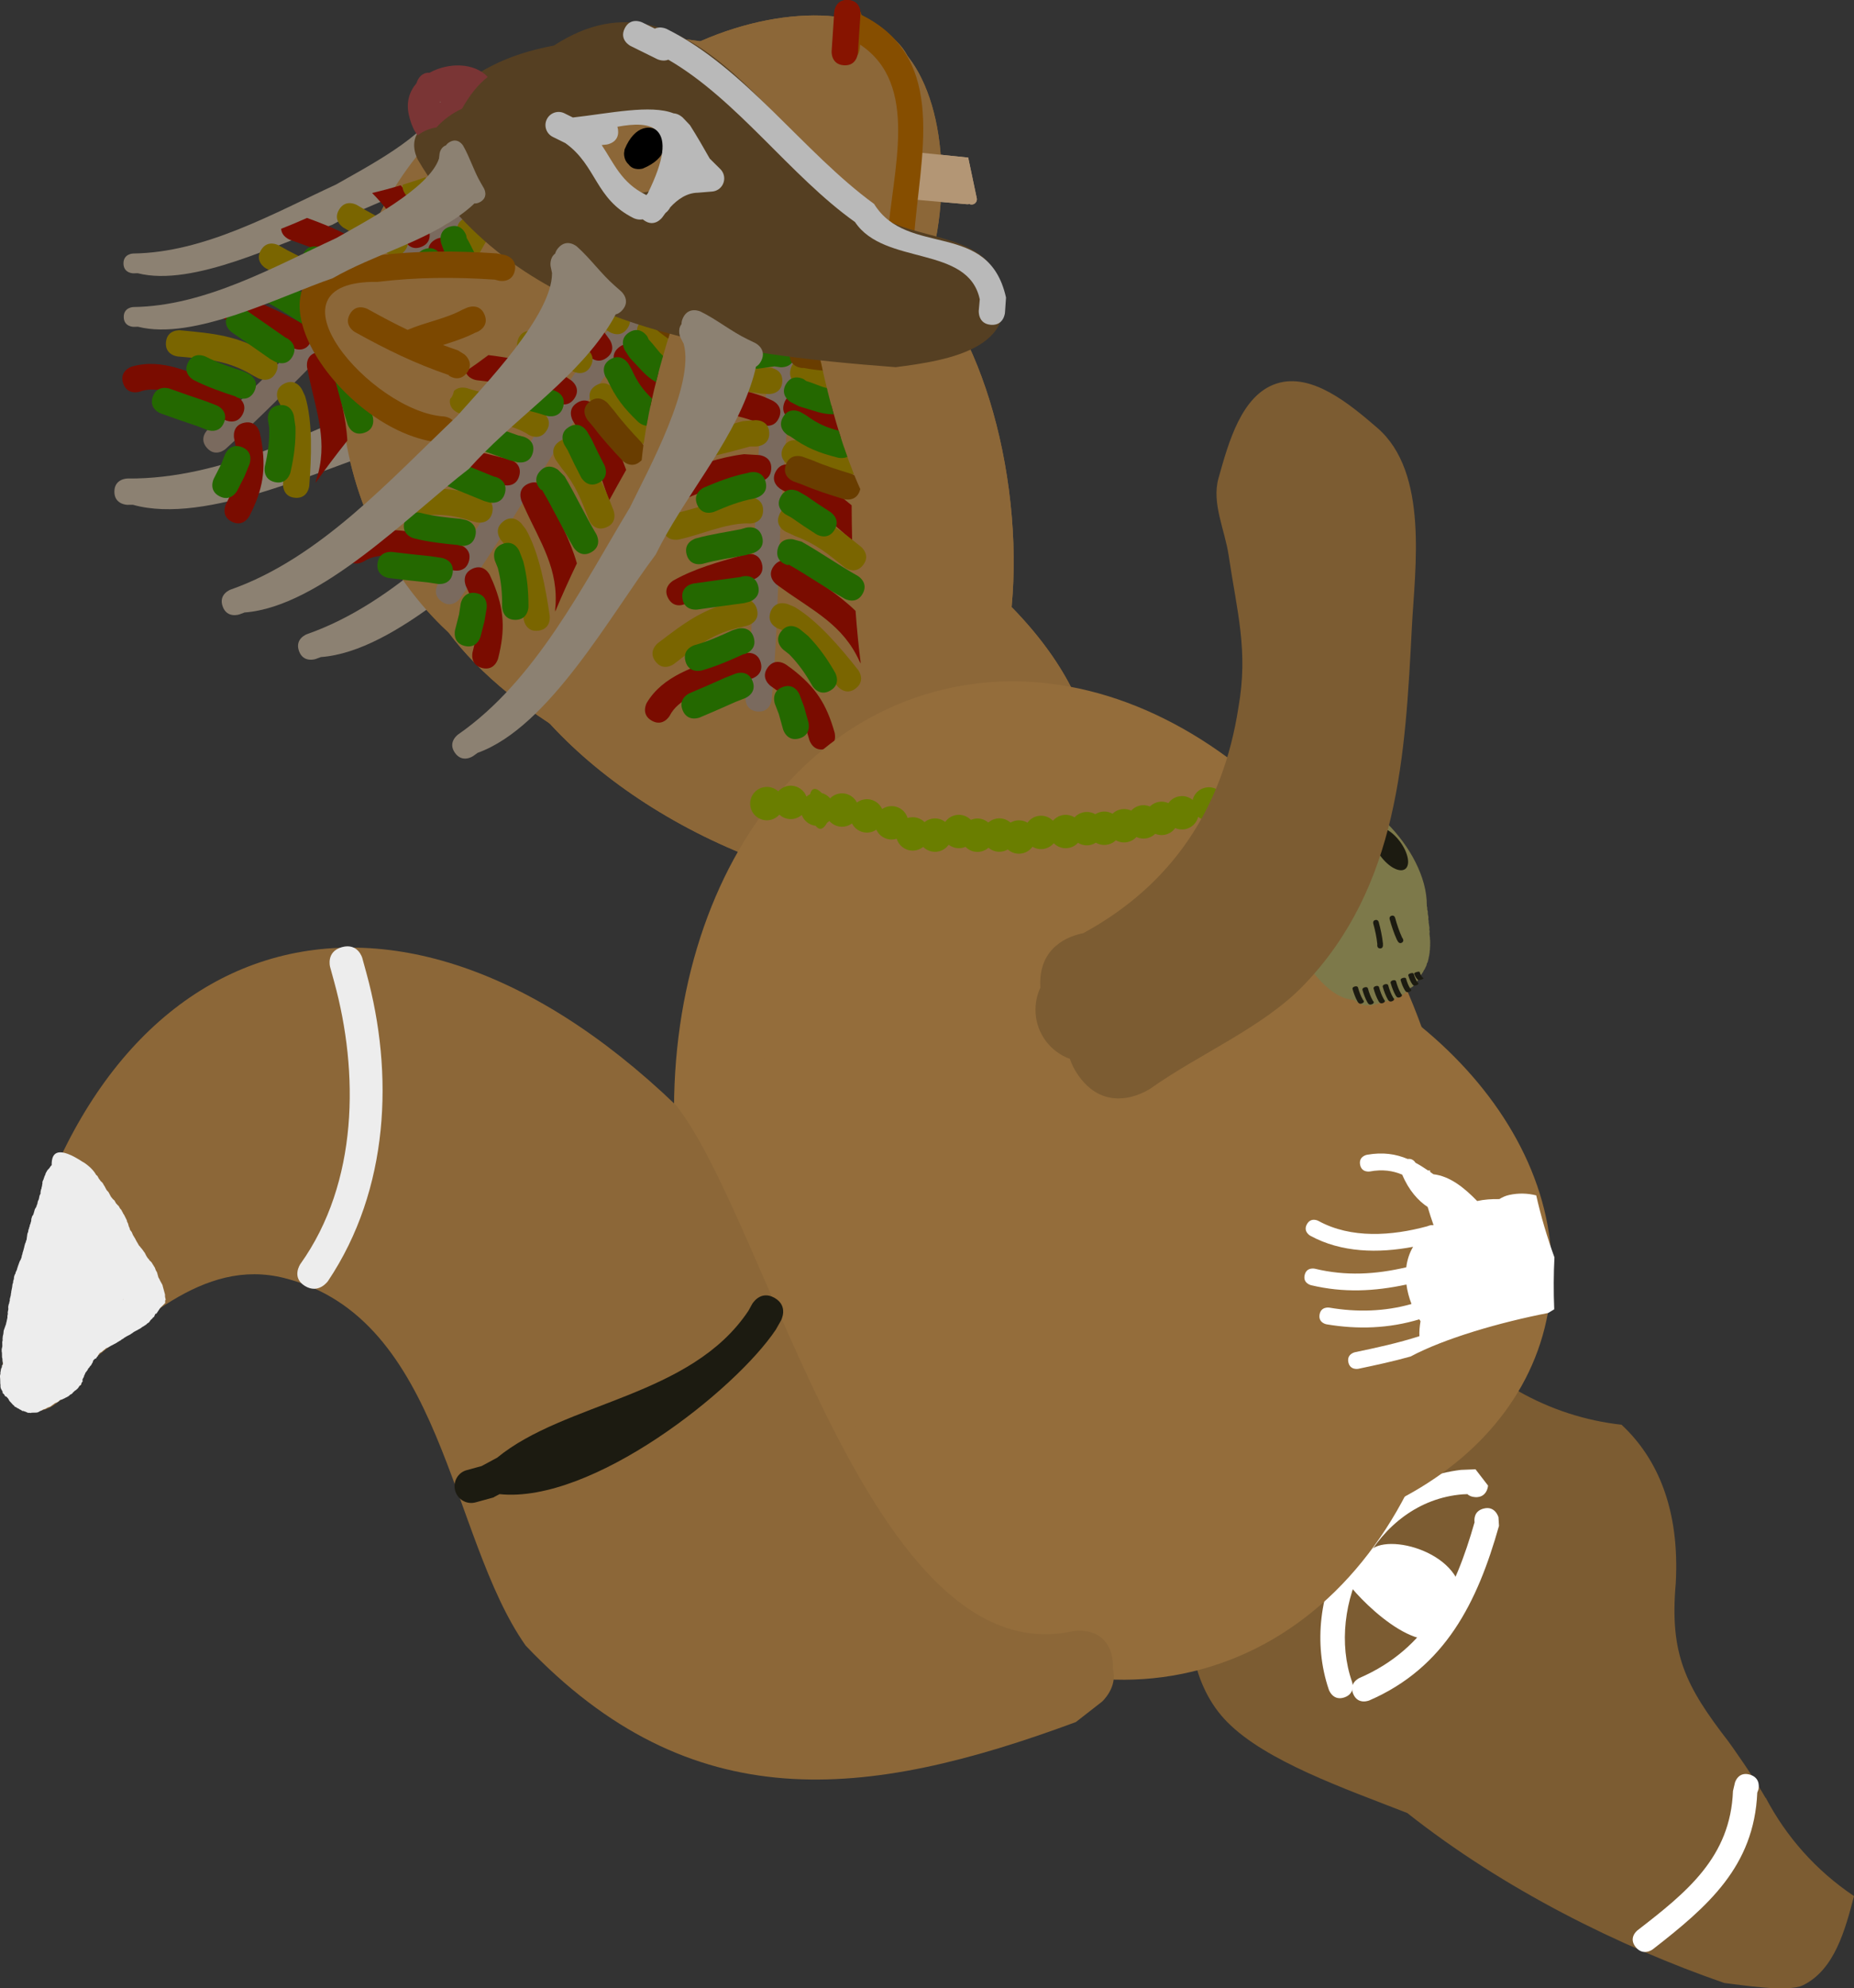 <svg version="1.1" xmlns="http://www.w3.org/2000/svg" xmlns:xlink="http://www.w3.org/1999/xlink" width="88.872" height="95.253" viewBox="0,0,88.872,95.253"><rect x="0" y="0" width="88.872" height="95.253" fill="#333333" stroke="none"/><g transform="translate(-184.778,-105.019)"><g data-paper-data="{&quot;isPaintingLayer&quot;:true}" fill-rule="nonzero" stroke-linejoin="miter" stroke-miterlimit="10" stroke-dasharray="" stroke-dashoffset="0" style="mix-blend-mode: normal"><g><g><path d="M233.14,128.484c0.916,6.978 -0.993,12.983 -4.264,13.412c-3.271,0.429 -6.665,-4.879 -7.581,-11.857c-0.916,-6.978 0.993,-12.983 4.264,-13.412c3.271,-0.429 6.665,4.88 7.581,11.857z" fill="#8c6738" stroke="none" stroke-width="0" stroke-linecap="butt"/><path d="M217.049,106.849c8.186,0.549 14.337,8.207 13.74,17.105c-0.597,8.897 -7.717,15.665 -15.902,15.116c-8.186,-0.549 -14.337,-8.207 -13.74,-17.105c0.597,-8.897 7.717,-15.665 15.902,-15.116z" fill="#8c6738" stroke="none" stroke-width="0" stroke-linecap="butt"/><path d="M216.857,107.751c4.014,-2.314 8.878,-2.662 10.866,-0.778c1.988,1.885 0.345,5.289 -3.668,7.603c-4.014,2.314 -8.878,2.662 -10.866,0.778c-1.988,-1.885 -0.345,-5.289 3.668,-7.603z" fill="#8c6738" stroke="none" stroke-width="0" stroke-linecap="butt"/><path d="M229.913,113.53c0.008,4.633 -2.113,9.025 -4.737,9.81c-2.624,0.785 -4.758,-2.334 -4.766,-6.967c-0.008,-4.633 2.113,-9.025 4.737,-9.81c2.624,-0.785 4.758,2.334 4.766,6.967z" data-paper-data="{&quot;index&quot;:null}" fill="#8c6738" stroke="none" stroke-width="0" stroke-linecap="butt"/><path d="M231.159,114.554l-2.318,-0.205l0.094,-1.761l2.047,0.211l0.372,1.767" fill="#b39675" stroke="#b39675" stroke-width="0.5" stroke-linecap="round"/><path d="M225.501,105.26c0.4,0.027 0.528,0.29 0.569,0.479c4.217,2.089 2.781,6.78 2.514,10.757c0,0 -0.042,0.629 -0.671,0.587c-0.629,-0.042 -0.587,-0.671 -0.587,-0.671c0.214,-3.186 1.574,-7.336 -1.32,-9.257c-0.005,0.075 -0.009,0.137 -0.012,0.177c0,0 -0.042,0.629 -0.671,0.587c-0.629,-0.042 -0.587,-0.671 -0.587,-0.671c0.016,-0.233 0.031,-0.467 0.047,-0.7l0.047,-0.7c0,0 0.042,-0.629 0.671,-0.587z" fill="#864e00" stroke="none" stroke-width="0.5" stroke-linecap="butt"/><path d="M225.438,105.021c0.629,0.042 0.587,0.671 0.587,0.671c-0.031,0.467 -0.094,1.401 -0.125,1.868c0,0 -0.042,0.629 -0.671,0.587c-0.629,-0.042 -0.587,-0.671 -0.587,-0.671c0.031,-0.467 0.063,-0.934 0.094,-1.401l0.031,-0.467c0,0 0.042,-0.629 0.671,-0.587z" fill="#871400" stroke="none" stroke-width="0.5" stroke-linecap="butt"/><path d="M214.902,112.884c-0.232,-0.198 -0.21,-0.532 -0.21,-0.532l0.026,-0.176c0.98,-2.384 3.261,-0.068 0.874,0.917c0,0 -0.447,0.138 -0.69,-0.209z" fill="#000000" stroke="none" stroke-width="0.5" stroke-linecap="butt"/><path d="M208.004,120.09c0.244,0.582 -0.338,0.825 -0.338,0.825l-0.132,0.053c-0.491,0.251 -1.005,0.413 -1.522,0.579c0.234,0.088 0.473,0.174 0.721,0.258l0.308,0.194c0,0 0.5,0.384 0.116,0.884c-0.384,0.5 -0.884,0.116 -0.884,0.116l0.055,-0c-1.654,-0.563 -3,-1.221 -4.535,-2.072c0,0 -0.551,-0.306 -0.245,-0.857c0.306,-0.551 0.857,-0.245 0.857,-0.245c0.665,0.369 1.285,0.698 1.912,0.997c0.867,-0.376 1.823,-0.527 2.63,-0.969l0.233,-0.1c0,0 0.582,-0.244 0.825,0.338z" fill="#7c4800" stroke="none" stroke-width="0.5" stroke-linecap="butt"/><path d="M201.157,118.461c0.076,-0.06 0.501,-0.361 0.878,0.069c0.415,0.475 -0.06,0.89 -0.06,0.89l-0.342,0.199c-0.829,-0.029 -0.144,1.504 0.059,1.984c0,0 0.244,0.582 -0.338,0.825c-0.582,0.244 -0.825,-0.338 -0.825,-0.338c-0.589,-1.418 -0.946,-2.99 0.628,-3.629z" fill="#8c6738" stroke="none" stroke-width="0.5" stroke-linecap="butt"/><path d="M209.456,117.982c-0.131,0.617 -0.748,0.486 -0.748,0.486l-0.218,-0.053c-1.896,-0.128 -3.716,-0.121 -5.606,0.107c-5.783,-0.081 -0.282,6.234 3.171,6.448c0,0 0.629,0.042 0.587,0.671c-0.042,0.629 -0.671,0.587 -0.671,0.587c-5.02,-0.358 -10.74,-9.034 -3.156,-8.965c1.938,-0.238 3.816,-0.236 5.76,-0.106l0.395,0.077c0,0 0.617,0.131 0.486,0.748z" fill="#7c4800" stroke="none" stroke-width="0.5" stroke-linecap="butt"/><path d="M219.145,130.513c6.31,3.117 10.241,8.041 8.78,10.999c-1.461,2.958 -7.76,2.829 -14.071,-0.287c-6.31,-3.117 -10.241,-8.041 -8.78,-10.999c1.461,-2.958 7.761,-2.829 14.071,0.287z" fill="#8c6738" stroke="none" stroke-width="0" stroke-linecap="butt"/><path d="M223.844,122.003c-0.042,0.629 -0.671,0.587 -0.671,0.587l-0.184,-0.012c-4.249,-0.285 -5.427,-1.592 -7.401,-5.032c0,0 -0.314,-0.547 0.233,-0.861c0.547,-0.314 0.861,0.233 0.861,0.233c1.787,3.114 2.516,4.141 6.392,4.401l0.184,0.012c0,0 0.629,0.042 0.587,0.671z" fill="#864e00" stroke="none" stroke-width="0.5" stroke-linecap="butt"/><path d="M226.352,129.187c7.838,3.871 12.436,10.566 10.269,14.954c-2.167,4.388 -10.278,4.806 -18.116,0.935c-7.838,-3.871 -12.436,-10.566 -10.269,-14.954c2.167,-4.388 10.278,-4.806 18.116,-0.935z" fill="#8c6738" stroke="none" stroke-width="0" stroke-linecap="butt"/></g><path d="M206.946,112.672c-1.825,1.375 -4.257,1.979 -6.236,3.113c-2.527,0.864 -6.667,3.005 -9.333,2.322c-0.066,0.003 -0.131,0.004 -0.197,0.006c0,0 -0.475,0.008 -0.483,-0.467c-0.008,-0.475 0.467,-0.483 0.467,-0.483c3.417,-0.042 6.725,-1.92 9.728,-3.308c1.303,-0.752 4.43,-2.349 4.916,-3.803l0.029,-0.248c0,0 0.046,-0.299 0.303,-0.383c0.037,-0.057 0.094,-0.112 0.177,-0.16c0.411,-0.237 0.649,0.174 0.649,0.174c0.328,0.575 0.505,1.193 0.839,1.77l0.158,0.274c0,0 0.237,0.411 -0.174,0.649c-0.107,0.061 -0.201,0.079 -0.283,0.072c-0.136,0.135 -0.321,0.292 -0.561,0.473z" fill="#8c8172" stroke="none" stroke-width="0.5" stroke-linecap="butt"/><path d="M217.452,123.066c-1.715,2.503 -4.519,4.293 -6.531,6.558c-2.814,2.157 -7.117,6.604 -10.762,6.872c-0.081,0.031 -0.163,0.061 -0.245,0.091c0,0 -0.594,0.211 -0.805,-0.383c-0.211,-0.594 0.383,-0.805 0.383,-0.805c4.282,-1.499 7.651,-5.263 10.843,-8.281c1.321,-1.498 4.58,-4.832 4.577,-6.867l-0.068,-0.324c0,0 -0.069,-0.396 0.219,-0.611c0.023,-0.088 0.071,-0.181 0.155,-0.277c0.417,-0.473 0.89,-0.056 0.89,-0.056c0.656,0.585 1.141,1.288 1.805,1.872l0.315,0.278c0,0 0.473,0.417 0.056,0.89c-0.108,0.122 -0.22,0.185 -0.326,0.211c-0.114,0.228 -0.28,0.503 -0.505,0.832z" fill="#8c8172" stroke="none" stroke-width="0.5" stroke-linecap="butt"/><path d="M211.979,122.45c-2.464,1.771 -5.71,2.501 -8.371,3.947c-3.38,1.071 -8.939,3.791 -12.458,2.804c-0.087,0.001 -0.174,0.002 -0.262,0.002c0,0 -0.63,-0.004 -0.627,-0.634c0.004,-0.63 0.634,-0.627 0.634,-0.627c4.537,0.046 8.984,-2.349 13.012,-4.101c1.752,-0.959 5.95,-2.987 6.639,-4.902l0.046,-0.328c0,0 0.069,-0.396 0.413,-0.5c0.051,-0.075 0.128,-0.146 0.24,-0.207c0.553,-0.303 0.856,0.25 0.856,0.25c0.418,0.773 0.635,1.599 1.061,2.374l0.202,0.369c0,0 0.303,0.553 -0.25,0.856c-0.143,0.078 -0.27,0.099 -0.378,0.088c-0.185,0.175 -0.435,0.378 -0.758,0.611z" fill="#8c8172" stroke="none" stroke-width="0.5" stroke-linecap="butt"/><path d="M233.14,128.484c0.916,6.978 -0.993,12.983 -4.264,13.412c-3.271,0.429 -6.665,-4.879 -7.581,-11.857c-0.916,-6.978 0.993,-12.983 4.264,-13.412c3.271,-0.429 6.665,4.88 7.581,11.857z" fill="#8c6738" stroke="none" stroke-width="0" stroke-linecap="butt"/><path d="M217.049,106.849c8.186,0.549 14.337,8.207 13.74,17.105c-0.597,8.897 -7.717,15.665 -15.902,15.116c-8.186,-0.549 -14.337,-8.207 -13.74,-17.105c0.597,-8.897 7.717,-15.665 15.902,-15.116z" fill="#8c6738" stroke="none" stroke-width="0" stroke-linecap="butt"/><path d="M216.857,107.751c4.014,-2.314 8.878,-2.662 10.866,-0.778c1.988,1.885 0.345,5.289 -3.668,7.603c-4.014,2.314 -8.878,2.662 -10.866,0.778c-1.988,-1.885 -0.345,-5.289 3.668,-7.603z" fill="#8c6738" stroke="none" stroke-width="0" stroke-linecap="butt"/><path d="M229.913,113.53c0.008,4.633 -2.113,9.025 -4.737,9.81c-2.624,0.785 -4.758,-2.334 -4.766,-6.967c-0.008,-4.633 2.113,-9.025 4.737,-9.81c2.624,-0.785 4.758,2.334 4.766,6.967z" data-paper-data="{&quot;index&quot;:null}" fill="#8c6738" stroke="none" stroke-width="0" stroke-linecap="butt"/><path d="M231.159,114.554l-2.318,-0.205l0.094,-1.761l2.047,0.211l0.372,1.767" fill="#b39675" stroke="#b39675" stroke-width="0.5" stroke-linecap="round"/><path d="M225.501,105.26c0.4,0.027 0.528,0.29 0.569,0.479c4.217,2.089 2.781,6.78 2.514,10.757c0,0 -0.042,0.629 -0.671,0.587c-0.629,-0.042 -0.587,-0.671 -0.587,-0.671c0.214,-3.186 1.574,-7.336 -1.32,-9.257c-0.005,0.075 -0.009,0.137 -0.012,0.177c0,0 -0.042,0.629 -0.671,0.587c-0.629,-0.042 -0.587,-0.671 -0.587,-0.671c0.016,-0.233 0.031,-0.467 0.047,-0.7l0.047,-0.7c0,0 0.042,-0.629 0.671,-0.587z" fill="#864e00" stroke="none" stroke-width="0.5" stroke-linecap="butt"/><path d="M225.438,105.021c0.629,0.042 0.587,0.671 0.587,0.671c-0.031,0.467 -0.094,1.401 -0.125,1.868c0,0 -0.042,0.629 -0.671,0.587c-0.629,-0.042 -0.587,-0.671 -0.587,-0.671c0.031,-0.467 0.063,-0.934 0.094,-1.401l0.031,-0.467c0,0 0.042,-0.629 0.671,-0.587z" fill="#871400" stroke="none" stroke-width="0.5" stroke-linecap="butt"/><path d="M214.902,112.884c-0.232,-0.198 -0.21,-0.532 -0.21,-0.532l0.026,-0.176c0.98,-2.384 3.261,-0.068 0.874,0.917c0,0 -0.447,0.138 -0.69,-0.209z" fill="#000000" stroke="none" stroke-width="0.5" stroke-linecap="butt"/><path d="M201.157,118.461c0.076,-0.06 0.501,-0.361 0.878,0.069c0.415,0.475 -0.06,0.89 -0.06,0.89l-0.342,0.199c-0.829,-0.029 -0.144,1.504 0.059,1.984c0,0 0.244,0.582 -0.338,0.825c-0.582,0.244 -0.825,-0.338 -0.825,-0.338c-0.589,-1.418 -0.946,-2.99 0.628,-3.629z" fill="#8c6738" stroke="none" stroke-width="0.5" stroke-linecap="butt"/><path d="M219.145,130.513c6.31,3.117 10.241,8.041 8.78,10.999c-1.461,2.958 -7.76,2.829 -14.071,-0.287c-6.31,-3.117 -10.241,-8.041 -8.78,-10.999c1.461,-2.958 7.761,-2.829 14.071,0.287z" fill="#8c6738" stroke="none" stroke-width="0" stroke-linecap="butt"/><path d="M223.844,122.003c-0.042,0.629 -0.671,0.587 -0.671,0.587l-0.184,-0.012c-4.249,-0.285 -5.427,-1.592 -7.401,-5.032c0,0 -0.314,-0.547 0.233,-0.861c0.547,-0.314 0.861,0.233 0.861,0.233c1.787,3.114 2.516,4.141 6.392,4.401l0.184,0.012c0,0 0.629,0.042 0.587,0.671z" fill="#864e00" stroke="none" stroke-width="0.5" stroke-linecap="butt"/><path d="M226.352,129.187c7.838,3.871 12.436,10.566 10.269,14.954c-2.167,4.388 -10.278,4.806 -18.116,0.935c-7.838,-3.871 -12.436,-10.566 -10.269,-14.954c2.167,-4.388 10.278,-4.806 18.116,-0.935z" fill="#8c6738" stroke="none" stroke-width="0" stroke-linecap="butt"/><g data-paper-data="{&quot;index&quot;:null}" stroke="none" stroke-width="0.5" stroke-linecap="butt"><path d="M223.326,121.368c0.423,0.467 -0.044,0.891 -0.044,0.891l-0.011,-0.123c-0.298,1.084 -0.63,2.188 -0.747,3.307c-0.476,4.392 -0.359,8.835 -0.756,13.1c0,0 -0.068,0.627 -0.695,0.559c-0.627,-0.068 -0.559,-0.695 -0.559,-0.695c0.54,-4.132 0.29,-8.795 0.756,-13.1c0.132,-1.187 0.469,-2.353 0.785,-3.505l0.381,-0.478c0,0 0.467,-0.423 0.891,0.044z" fill="#7a6a5e"/><path d="M221.243,136.755c0.17,0.607 -0.437,0.777 -0.437,0.777c-0.213,0.06 -0.919,0.257 -1.132,0.317c0,0 -0.184,0.052 -0.379,-0.004c-0.92,0.3 -2.014,0.663 -2.414,1.46c0,0 -0.309,0.549 -0.859,0.24c-0.549,-0.309 -0.24,-0.859 -0.24,-0.859c0.783,-1.304 2.288,-1.721 3.666,-2.223l0.391,-0.111c0,0 0.219,-0.061 0.43,0.021l0.197,-0.055c0,0 0.607,-0.17 0.777,0.437z" fill="#7a0c00"/><path d="M221.575,137c0.368,-0.512 0.88,-0.144 0.88,-0.144l0.282,0.203c1.135,0.875 1.662,1.682 2.048,3.058c0,0 0.17,0.607 -0.437,0.777c-0.607,0.17 -0.777,-0.437 -0.777,-0.437c-0.313,-1.124 -0.668,-1.685 -1.601,-2.397l-0.25,-0.179c0,0 -0.512,-0.368 -0.144,-0.88z" fill="#7a0c00"/><path d="M221.298,132.015c0.17,0.607 -0.437,0.777 -0.437,0.777l-0.148,0.041c-1.042,0.291 -2.095,0.553 -3.038,1.095c0,0 -0.548,0.312 -0.86,-0.236c-0.312,-0.548 0.236,-0.86 0.236,-0.86c1.042,-0.588 2.176,-0.893 3.323,-1.214l0.148,-0.041c0,0 0.607,-0.17 0.777,0.437z" fill="#7a0c00"/><path d="M221.863,132.143c0.368,-0.512 0.88,-0.144 0.88,-0.144l0.266,0.191c1.016,0.731 1.979,1.312 2.78,2.094c0.064,0.863 0.146,1.708 0.25,2.518c-0.041,-0.058 -0.061,-0.103 -0.061,-0.103c-0.788,-1.75 -2.216,-2.414 -3.705,-3.485l-0.266,-0.191c0,0 -0.512,-0.368 -0.144,-0.88z" fill="#7a0c00"/><path d="M221.747,127.496c-0.048,0.629 -0.677,0.581 -0.677,0.581l-0.473,-0.048c-1.199,0.141 -2.245,0.572 -3.344,1.043c0,0 -0.396,0.17 -0.674,-0.099c0.185,-0.375 0.372,-0.786 0.559,-1.222c1.076,-0.45 2.128,-0.829 3.308,-0.974l0.72,0.043c0,0 0.629,0.048 0.581,0.677z" fill="#7a0c00"/><path d="M221.97,127.596c0.309,-0.549 0.859,-0.24 0.859,-0.24l0.504,0.284c0.88,0.497 1.573,1.005 2.269,1.586c0.002,0.557 0.01,1.121 0.024,1.688c-0.967,-0.867 -1.727,-1.51 -2.912,-2.175l-0.504,-0.284c0,0 -0.549,-0.309 -0.24,-0.859z" fill="#7a0c00"/><path d="M222.116,125.04c-0.258,0.575 -0.833,0.317 -0.833,0.317l-0.326,-0.148c-0.77,-0.288 -1.549,-0.419 -2.334,-0.453c0.253,-0.37 0.508,-0.773 0.76,-1.2c0.675,0.075 1.345,0.223 2.014,0.471l0.403,0.179c0,0 0.575,0.258 0.317,0.833z" fill="#7a0c00"/><path d="M222.361,124.348c0.196,-0.599 0.795,-0.404 0.795,-0.404l0.139,0.047c0.475,0.124 0.911,0.279 1.334,0.45c0.145,0.535 0.299,1.061 0.463,1.569c-0.675,-0.309 -1.335,-0.596 -2.116,-0.8l-0.211,-0.068c0,0 -0.599,-0.196 -0.404,-0.795z" fill="#7a0c00"/><path d="M222.57,121.814c-0.12,0.619 -0.739,0.499 -0.739,0.499l-0.224,-0.043c-0.493,-0.095 -0.934,-0.18 -1.405,-0.204c0.203,-0.396 0.4,-0.801 0.587,-1.209c0.346,0.042 0.691,0.104 1.057,0.175l0.224,0.043c0,0 0.619,0.12 0.499,0.739z" fill="#7a0c00"/><path d="M221.061,134.205c0.17,0.607 -0.437,0.777 -0.437,0.777l-0.244,0.066c-1.41,0.279 -2.181,0.924 -3.296,1.779c0,0 -0.501,0.383 -0.884,-0.118c-0.383,-0.501 0.118,-0.884 0.118,-0.884c1.267,-0.966 2.213,-1.695 3.817,-2.015l0.15,-0.044c0,0 0.607,-0.17 0.777,0.437z" fill="#7a6500"/><path d="M221.719,134.318c0.229,-0.588 0.816,-0.359 0.816,-0.359l0.319,0.131c1.12,0.654 2.24,1.987 3.056,3.019c0,0 0.39,0.495 -0.105,0.885c-0.495,0.39 -0.885,-0.105 -0.885,-0.105c-0.701,-0.892 -1.707,-2.18 -2.684,-2.701l-0.157,-0.054c0,0 -0.588,-0.229 -0.359,-0.816z" fill="#7a6500"/><path d="M221.357,129.499c-0.031,0.63 -0.661,0.599 -0.661,0.599l-0.113,-0.007c-1.08,0.013 -2.207,0.546 -3.275,0.775c0,0 -0.617,0.132 -0.748,-0.485c-0.132,-0.617 0.485,-0.748 0.485,-0.748c1.17,-0.249 2.315,-0.756 3.503,-0.802l0.21,0.008c0,0 0.63,0.031 0.599,0.661z" fill="#7a6500"/><path d="M222.141,129.655c0.266,-0.571 0.838,-0.305 0.838,-0.305l0.381,0.18c1.084,0.405 1.794,0.961 2.688,1.68c0,0 0.491,0.395 0.096,0.886c-0.395,0.491 -0.886,0.096 -0.886,0.096c-0.797,-0.642 -1.375,-1.124 -2.336,-1.48l-0.474,-0.218c0,0 -0.571,-0.266 -0.305,-0.838z" fill="#7a6500"/><path d="M222.335,126.432c0.309,-0.549 0.859,-0.24 0.859,-0.24l0.083,0.101c0.654,0.08 1.307,0.137 1.963,0.166c0.15,0.443 0.308,0.87 0.471,1.277c-0.866,-0.02 -1.727,-0.085 -2.588,-0.191l-0.547,-0.254c0,0 -0.549,-0.309 -0.24,-0.859z" fill="#7a6500"/><path d="M221.652,125.742c0.034,0.63 -0.596,0.664 -0.596,0.664l-0.335,0.003c-0.66,0.185 -1.308,0.365 -1.981,0.499c0,0 -0.618,0.123 -0.741,-0.496c-0.123,-0.618 0.496,-0.741 0.496,-0.741c0.641,-0.127 1.258,-0.3 1.887,-0.476l0.606,-0.048c0,0 0.63,-0.034 0.664,0.596z" fill="#7a6500"/><path d="M222.678,122.694c0.167,-0.608 0.775,-0.441 0.775,-0.441l0.221,0.064c0.155,0.025 0.307,0.048 0.457,0.072c0.096,0.442 0.199,0.885 0.309,1.324c-0.314,-0.056 -0.633,-0.098 -0.966,-0.151l-0.354,-0.093c0,0 -0.608,-0.167 -0.441,-0.775z" fill="#7a6500"/><path d="M222.277,123.297c-0.031,0.63 -0.661,0.599 -0.661,0.599l-0.392,-0.023c-0.43,-0.07 -0.864,-0.12 -1.299,-0.141c0,0 -0.323,-0.016 -0.495,-0.256c0.189,-0.323 0.377,-0.659 0.56,-1.003c0.48,0.024 0.96,0.079 1.435,0.155l0.254,0.009c0,0 0.63,0.031 0.599,0.661z" fill="#7a6500"/><path d="M220.853,137.648c0.229,0.587 -0.358,0.817 -0.358,0.817l-0.45,0.175c-0.57,0.255 -1.142,0.506 -1.718,0.748c0,0 -0.581,0.244 -0.825,-0.338c-0.244,-0.581 0.338,-0.825 0.338,-0.825c0.566,-0.237 1.129,-0.484 1.689,-0.736l0.507,-0.199c0,0 0.587,-0.229 0.817,0.358z" fill="#246800"/><path d="M222.292,137.933c0.589,-0.224 0.813,0.365 0.813,0.365l0.218,0.582c0.069,0.246 0.138,0.492 0.206,0.738c0,0 0.17,0.607 -0.437,0.777c-0.607,0.17 -0.777,-0.437 -0.777,-0.437c-0.069,-0.246 -0.138,-0.492 -0.206,-0.738l-0.183,-0.473c0,0 -0.224,-0.589 0.365,-0.813z" fill="#246800"/><path d="M222.231,135.256c0.395,-0.491 0.886,-0.096 0.886,-0.096l0.399,0.327c0.527,0.545 0.919,1.099 1.295,1.757c0,0 0.312,0.548 -0.236,0.86c-0.548,0.312 -0.86,-0.236 -0.86,-0.236c-0.322,-0.567 -0.646,-1.035 -1.102,-1.501l-0.286,-0.225c0,0 -0.491,-0.395 -0.096,-0.886z" fill="#246800"/><path d="M220.913,135.573c0.17,0.607 -0.437,0.777 -0.437,0.777l-0.057,0.008c-0.667,0.302 -1.298,0.581 -2.005,0.78c0,0 -0.607,0.17 -0.777,-0.437c-0.17,-0.607 0.437,-0.777 0.437,-0.777c0.645,-0.178 1.215,-0.439 1.824,-0.715l0.238,-0.074c0,0 0.607,-0.17 0.777,0.437z" fill="#246800"/><path d="M221.117,133.075c0.17,0.607 -0.437,0.777 -0.437,0.777l-0.235,0.059c-0.748,0.098 -1.496,0.204 -2.243,0.309c0,0 -0.624,0.088 -0.712,-0.536c-0.088,-0.624 0.536,-0.712 0.536,-0.712c0.751,-0.106 1.502,-0.212 2.255,-0.311l0.06,-0.023c0,0 0.607,-0.17 0.777,0.437z" fill="#246800"/><path d="M222.049,131.353c0.12,-0.619 0.739,-0.499 0.739,-0.499l0.414,0.113c0.916,0.516 1.772,1.123 2.687,1.637c0,0 0.549,0.309 0.24,0.859c-0.309,0.549 -0.859,0.24 -0.859,0.24c-0.915,-0.516 -1.771,-1.122 -2.687,-1.637l-0.035,0.026c0,0 -0.619,-0.12 -0.499,-0.739z" fill="#246800"/><path d="M221.312,130.737c0.17,0.607 -0.437,0.777 -0.437,0.777l-0.342,0.094c-0.701,0.139 -1.372,0.225 -2.062,0.419c0,0 -0.607,0.17 -0.777,-0.437c-0.17,-0.607 0.437,-0.777 0.437,-0.777c0.723,-0.201 1.423,-0.296 2.156,-0.442l0.248,-0.071c0,0 0.607,-0.17 0.777,0.437z" fill="#246800"/><path d="M222.202,128.805c0.309,-0.549 0.859,-0.24 0.859,-0.24l0.368,0.211c0.377,0.265 0.761,0.523 1.151,0.77c0,0 0.532,0.338 0.195,0.87c-0.338,0.532 -0.87,0.195 -0.87,0.195c-0.406,-0.258 -0.806,-0.526 -1.2,-0.803l-0.262,-0.144c0,0 -0.549,-0.309 -0.24,-0.859z" fill="#246800"/><path d="M221.475,128.091c0.17,0.607 -0.437,0.777 -0.437,0.777l-0.146,0.039c-0.677,0.132 -1.23,0.351 -1.865,0.624c0,0 -0.579,0.249 -0.828,-0.331c-0.249,-0.579 0.331,-0.828 0.331,-0.828c0.713,-0.306 1.356,-0.549 2.117,-0.702l0.051,-0.016c0,0 0.607,-0.17 0.777,0.437z" fill="#246800"/><path d="M222.308,125.007c0.309,-0.549 0.859,-0.24 0.859,-0.24l0.248,0.144c0.562,0.407 0.949,0.578 1.564,0.74c0.133,0.43 0.272,0.85 0.417,1.255c-0.212,0.096 -0.44,0.04 -0.44,0.04c-0.92,-0.229 -1.513,-0.465 -2.278,-1.011l-0.13,-0.069c0,0 -0.549,-0.309 -0.24,-0.859z" fill="#246800"/><path d="M222.45,123.427c0.309,-0.549 0.859,-0.24 0.859,-0.24l0.116,0.085c0.408,0.118 0.691,0.273 0.987,0.335c0.105,0.424 0.216,0.845 0.333,1.258c-0.559,0.011 -0.946,-0.176 -1.668,-0.381l-0.388,-0.199c0,0 -0.549,-0.309 -0.24,-0.859z" fill="#246800"/><path d="M222.873,122.038c-0.054,0.628 -0.682,0.574 -0.682,0.574l-0.293,-0.041c-0.255,0.036 -0.511,0.072 -0.766,0.108c0,0 -0.624,0.088 -0.712,-0.536c-0.088,-0.624 0.536,-0.712 0.536,-0.712c0.255,-0.036 0.511,-0.072 0.766,-0.108l0.577,0.034c0,0 0.628,0.054 0.574,0.682z" fill="#246800"/><path d="M222.449,127.279c0.215,-0.593 0.808,-0.378 0.808,-0.378l0.445,0.162c0.616,0.263 1.236,0.461 1.877,0.655c0,0 0.069,0.021 0.154,0.072c0.092,0.226 0.186,0.446 0.282,0.659c-0.004,0.018 -0.009,0.036 -0.015,0.055c-0.183,0.603 -0.786,0.421 -0.786,0.421c-0.684,-0.207 -1.347,-0.422 -2.005,-0.701l-0.381,-0.137c0,0 -0.593,-0.215 -0.378,-0.808z" fill="#693d00"/><path d="M222.633,121.987c0.031,-0.63 0.661,-0.599 0.661,-0.599l0.25,0.019c0.132,0.026 0.265,0.048 0.399,0.067c0.084,0.431 0.175,0.865 0.273,1.298c-0.306,-0.027 -0.61,-0.069 -0.911,-0.127l-0.073,0.003c0,0 -0.63,-0.031 -0.599,-0.661z" fill="#693d00"/></g><g data-paper-data="{&quot;index&quot;:null}" stroke="none" stroke-width="0.5" stroke-linecap="butt"><path d="M216.736,119.583c0.134,0.616 -0.482,0.75 -0.482,0.75l0.051,-0.112c-0.798,0.792 -1.637,1.583 -2.296,2.494c-2.602,3.571 -4.715,7.48 -7.186,10.979c0,0 -0.371,0.51 -0.881,0.138c-0.51,-0.371 -0.138,-0.881 -0.138,-0.881c2.527,-3.313 4.635,-7.48 7.186,-10.979c0.706,-0.963 1.579,-1.806 2.428,-2.647l0.568,-0.225c0,0 0.616,-0.134 0.75,0.482z" fill="#7a6a5e"/><path d="M207.26,131.884c-0.155,0.611 -0.766,0.455 -0.766,0.455c-0.215,-0.055 -0.925,-0.235 -1.139,-0.29c0,0 -0.186,-0.047 -0.326,-0.192c-0.947,-0.198 -2.077,-0.429 -2.82,0.062c0,0 -0.542,0.322 -0.864,-0.22c-0.322,-0.542 0.22,-0.864 0.22,-0.864c1.329,-0.74 2.842,-0.352 4.286,-0.1l0.394,0.098c0,0 0.22,0.056 0.362,0.233l0.198,0.05c0,0 0.611,0.155 0.456,0.767z" fill="#7a0c00"/><path d="M207.426,132.262c0.574,-0.26 0.835,0.314 0.835,0.314l0.143,0.316c0.548,1.324 0.602,2.287 0.251,3.672c0,0 -0.156,0.611 -0.767,0.456c-0.611,-0.155 -0.455,-0.766 -0.455,-0.766c0.289,-1.131 0.261,-1.794 -0.193,-2.876l-0.127,-0.28c0,0 -0.26,-0.574 0.314,-0.835z" fill="#7a0c00"/><path d="M209.671,127.802c-0.155,0.611 -0.766,0.455 -0.766,0.455l-0.149,-0.038c-1.048,-0.267 -2.092,-0.565 -3.18,-0.565c0,0 -0.63,-0.003 -0.628,-0.633c0.003,-0.63 0.633,-0.628 0.633,-0.628c1.196,0.009 2.332,0.31 3.486,0.604l0.149,0.038c0,0 0.611,0.155 0.456,0.767z" fill="#7a0c00"/><path d="M210.096,128.194c0.574,-0.26 0.835,0.314 0.835,0.314l0.135,0.298c0.517,1.14 1.061,2.124 1.366,3.201c-0.374,0.78 -0.724,1.554 -1.038,2.307c-0.007,-0.071 -0.002,-0.12 -0.002,-0.12c0.189,-1.91 -0.718,-3.198 -1.475,-4.868l-0.135,-0.298c0,0 -0.26,-0.574 0.314,-0.835z" fill="#7a0c00"/><path d="M212.312,124.108c-0.355,0.521 -0.876,0.166 -0.876,0.166l-0.386,-0.278c-1.109,-0.475 -2.231,-0.624 -3.419,-0.763c0,0 -0.428,-0.05 -0.535,-0.422c0.347,-0.233 0.714,-0.496 1.094,-0.781c1.157,0.146 2.258,0.342 3.353,0.805l0.603,0.396c0,0 0.521,0.355 0.166,0.876z" fill="#7a0c00"/><path d="M212.457,124.306c0.542,-0.322 0.864,0.22 0.864,0.22l0.295,0.497c0.515,0.869 0.863,1.655 1.177,2.506c-0.275,0.484 -0.55,0.977 -0.821,1.476c-0.407,-1.234 -0.744,-2.169 -1.44,-3.337l-0.295,-0.497c0,0 -0.322,-0.542 0.22,-0.864z" fill="#7a0c00"/><path d="M213.856,122.163c-0.511,0.37 -0.88,-0.141 -0.88,-0.141l-0.209,-0.29c-0.524,-0.633 -1.134,-1.135 -1.798,-1.556c0.403,-0.195 0.826,-0.417 1.257,-0.662c0.547,0.402 1.055,0.864 1.511,1.412l0.26,0.356c0,0 0.37,0.511 -0.141,0.88z" fill="#7a0c00"/><path d="M214.414,121.686c0.468,-0.422 0.89,0.046 0.89,0.046l0.097,0.11c0.35,0.344 0.651,0.696 0.932,1.055c-0.141,0.536 -0.269,1.069 -0.381,1.591c-0.431,-0.604 -0.861,-1.182 -1.435,-1.748l-0.15,-0.164c0,0 -0.422,-0.468 0.046,-0.89z" fill="#7a0c00"/><path d="M215.858,119.593c-0.412,0.477 -0.889,0.065 -0.889,0.065l-0.173,-0.15c-0.38,-0.328 -0.72,-0.622 -1.116,-0.877c0.374,-0.242 0.746,-0.495 1.112,-0.755c0.279,0.209 0.547,0.435 0.829,0.678l0.173,0.15c0,0 0.477,0.412 0.065,0.889z" fill="#7a0c00"/><path d="M208.374,129.582c-0.155,0.611 -0.767,0.456 -0.767,0.456l-0.245,-0.064c-1.362,-0.461 -2.351,-0.287 -3.745,-0.101c0,0 -0.625,0.083 -0.708,-0.542c-0.083,-0.625 0.542,-0.708 0.542,-0.708c1.58,-0.206 2.763,-0.366 4.313,0.156l0.152,0.037c0,0 0.611,0.156 0.456,0.766z" fill="#7a6500"/><path d="M208.888,130.008c0.491,-0.396 0.886,0.095 0.886,0.095l0.211,0.272c0.645,1.125 0.952,2.84 1.144,4.141c0,0 0.091,0.624 -0.532,0.715c-0.624,0.091 -0.715,-0.532 -0.715,-0.532c-0.163,-1.123 -0.393,-2.74 -0.98,-3.679l-0.109,-0.126c0,0 -0.396,-0.491 0.096,-0.886z" fill="#7a6500"/><path d="M210.976,125.65c-0.341,0.53 -0.871,0.19 -0.871,0.19l-0.094,-0.063c-0.943,-0.527 -2.186,-0.626 -3.225,-0.961c0,0 -0.6,-0.193 -0.407,-0.793c0.193,-0.6 0.793,-0.407 0.793,-0.407c1.138,0.367 2.384,0.499 3.437,1.051l0.178,0.112c0,0 0.53,0.341 0.19,0.871z" fill="#7a6500"/><path d="M211.577,126.176c0.516,-0.363 0.878,0.153 0.878,0.153l0.241,0.346c0.738,0.891 1.076,1.727 1.492,2.796c0,0 0.229,0.588 -0.359,0.816c-0.588,0.229 -0.816,-0.359 -0.816,-0.359c-0.371,-0.954 -0.632,-1.66 -1.288,-2.448l-0.302,-0.425c0,0 -0.363,-0.516 0.153,-0.878z" fill="#7a6500"/><path d="M213.353,123.479c0.542,-0.322 0.864,0.22 0.864,0.22l0.021,0.129c0.527,0.396 1.065,0.77 1.619,1.122c-0.09,0.459 -0.167,0.908 -0.228,1.342c-0.741,-0.449 -1.454,-0.935 -2.149,-1.456l-0.348,-0.493c0,0 -0.322,-0.542 0.22,-0.864z" fill="#7a6500"/><path d="M213.104,122.54c-0.284,0.563 -0.847,0.278 -0.847,0.278l-0.292,-0.164c-0.664,-0.169 -1.316,-0.336 -1.966,-0.555c0,0 -0.597,-0.202 -0.395,-0.799c0.202,-0.597 0.799,-0.395 0.799,-0.395c0.619,0.21 1.24,0.366 1.873,0.528l0.549,0.261c0,0 0.563,0.284 0.278,0.847z" fill="#7a6500"/><path d="M215.513,120.409c0.448,-0.444 0.892,0.004 0.892,0.004l0.159,0.166c0.122,0.099 0.242,0.195 0.36,0.29c-0.137,0.431 -0.269,0.866 -0.392,1.302c-0.245,-0.205 -0.5,-0.4 -0.762,-0.613l-0.26,-0.257c0,0 -0.444,-0.448 0.004,-0.892z" fill="#7a6500"/><path d="M214.865,120.732c-0.341,0.53 -0.871,0.19 -0.871,0.19l-0.329,-0.216c-0.338,-0.275 -0.689,-0.535 -1.056,-0.77c0,0 -0.272,-0.175 -0.301,-0.469c0.325,-0.186 0.655,-0.383 0.985,-0.59c0.404,0.261 0.793,0.547 1.167,0.85l0.216,0.134c0,0 0.53,0.341 0.19,0.871z" fill="#7a6500"/><path d="M206.477,132.463c-0.094,0.623 -0.717,0.529 -0.717,0.529l-0.477,-0.073c-0.621,-0.063 -1.242,-0.13 -1.862,-0.208c0,0 -0.626,-0.078 -0.547,-0.704c0.079,-0.626 0.704,-0.547 0.704,-0.547c0.609,0.077 1.22,0.143 1.831,0.204l0.539,0.08c0,0 0.623,0.094 0.529,0.717z" fill="#246800"/><path d="M207.582,133.428c0.623,0.1 0.523,0.722 0.523,0.722l-0.101,0.614c-0.063,0.248 -0.126,0.495 -0.189,0.743c0,0 -0.155,0.611 -0.766,0.455c-0.611,-0.155 -0.456,-0.767 -0.456,-0.767c0.063,-0.248 0.126,-0.495 0.189,-0.743l0.078,-0.502c0,0 0.1,-0.623 0.722,-0.523z" fill="#246800"/><path d="M208.864,131.077c0.588,-0.229 0.816,0.359 0.816,0.359l0.183,0.482c0.186,0.735 0.249,1.411 0.247,2.168c0,0 -0.003,0.63 -0.633,0.628c-0.63,-0.003 -0.628,-0.633 -0.628,-0.633c0.004,-0.652 -0.044,-1.219 -0.207,-1.851l-0.136,-0.337c0,0 -0.229,-0.588 0.359,-0.816z" fill="#246800"/><path d="M207.563,130.695c-0.155,0.611 -0.767,0.456 -0.767,0.456l-0.054,-0.021c-0.729,-0.071 -1.415,-0.143 -2.127,-0.323c0,0 -0.611,-0.156 -0.456,-0.766c0.155,-0.611 0.767,-0.456 0.767,-0.456c0.648,0.167 1.272,0.225 1.937,0.29l0.243,0.054c0,0 0.611,0.156 0.456,0.766z" fill="#246800"/><path d="M208.985,128.63c-0.155,0.611 -0.767,0.456 -0.767,0.456l-0.233,-0.066c-0.698,-0.288 -1.398,-0.569 -2.099,-0.85c0,0 -0.585,-0.235 -0.35,-0.82c0.235,-0.585 0.82,-0.35 0.82,-0.35c0.704,0.283 1.408,0.565 2.11,0.854l0.064,0.01c0,0 0.611,0.155 0.455,0.766z" fill="#246800"/><path d="M210.652,127.603c0.412,-0.477 0.889,-0.065 0.889,-0.065l0.303,0.304c0.537,0.904 0.976,1.856 1.513,2.759c0,0 0.322,0.542 -0.22,0.864c-0.542,0.322 -0.864,-0.22 -0.864,-0.22c-0.536,-0.903 -0.976,-1.856 -1.513,-2.759l-0.043,0.005c0,0 -0.477,-0.412 -0.065,-0.889z" fill="#246800"/><path d="M210.32,126.702c-0.155,0.611 -0.766,0.455 -0.766,0.455l-0.344,-0.089c-0.677,-0.229 -1.302,-0.489 -1.996,-0.664c0,0 -0.611,-0.155 -0.455,-0.766c0.155,-0.611 0.766,-0.455 0.766,-0.455c0.727,0.187 1.381,0.453 2.089,0.692l0.251,0.062c0,0 0.611,0.156 0.456,0.767z" fill="#246800"/><path d="M212.055,125.47c0.542,-0.322 0.864,0.22 0.864,0.22l0.214,0.366c0.195,0.418 0.399,0.832 0.614,1.241c0,0 0.293,0.558 -0.265,0.851c-0.558,0.293 -0.851,-0.265 -0.851,-0.265c-0.224,-0.426 -0.437,-0.858 -0.64,-1.294l-0.155,-0.255c0,0 -0.322,-0.542 0.22,-0.864z" fill="#246800"/><path d="M211.78,124.488c-0.155,0.611 -0.767,0.456 -0.767,0.456l-0.146,-0.039c-0.653,-0.223 -1.242,-0.309 -1.928,-0.389c0,0 -0.626,-0.073 -0.553,-0.7c0.073,-0.626 0.7,-0.553 0.7,-0.553c0.77,0.091 1.449,0.2 2.185,0.447l0.053,0.011c0,0 0.611,0.155 0.455,0.766z" fill="#246800"/><path d="M214.04,122.23c0.542,-0.322 0.864,0.22 0.864,0.22l0.143,0.248c0.284,0.633 0.534,0.974 0.986,1.421c-0.099,0.439 -0.188,0.872 -0.264,1.296c-0.231,-0.023 -0.401,-0.185 -0.401,-0.185c-0.683,-0.656 -1.08,-1.157 -1.471,-2.012l-0.079,-0.125c0,0 -0.322,-0.542 0.22,-0.864z" fill="#246800"/><path d="M214.951,120.932c0.542,-0.322 0.864,0.22 0.864,0.22l0.058,0.132c0.295,0.306 0.463,0.581 0.689,0.783c-0.12,0.42 -0.234,0.84 -0.338,1.257c-0.49,-0.27 -0.733,-0.624 -1.256,-1.162l-0.237,-0.365c0,0 -0.322,-0.542 0.22,-0.864z" fill="#246800"/><path d="M216.009,119.938c-0.36,0.517 -0.878,0.157 -0.878,0.157l-0.233,-0.182c-0.239,-0.096 -0.479,-0.192 -0.718,-0.288c0,0 -0.585,-0.235 -0.35,-0.82c0.235,-0.585 0.82,-0.35 0.82,-0.35c0.239,0.096 0.479,0.192 0.718,0.288l0.484,0.317c0,0 0.517,0.36 0.157,0.878z" fill="#246800"/><path d="M213.029,124.27c0.482,-0.407 0.889,0.075 0.889,0.075l0.305,0.363c0.403,0.535 0.842,1.016 1.301,1.503c0,0 0.05,0.053 0.097,0.139c-0.033,0.242 -0.061,0.48 -0.084,0.711c-0.013,0.013 -0.026,0.027 -0.04,0.04c-0.459,0.432 -0.891,-0.027 -0.891,-0.027c-0.49,-0.521 -0.957,-1.037 -1.389,-1.608l-0.262,-0.309c0,0 -0.407,-0.482 0.075,-0.888z" fill="#693d00"/><path d="M215.827,119.774c0.341,-0.53 0.871,-0.19 0.871,-0.19l0.208,0.141c0.102,0.088 0.206,0.174 0.312,0.257c-0.142,0.415 -0.279,0.837 -0.41,1.261c-0.251,-0.176 -0.494,-0.364 -0.727,-0.564l-0.064,-0.034c0,0 -0.53,-0.341 -0.19,-0.871z" fill="#693d00"/></g><g stroke="none" stroke-width="0.5" stroke-linecap="butt"><path d="M208.37,114.961c-0.005,0.63 -0.636,0.625 -0.636,0.625l0.075,-0.098c-0.954,0.596 -1.946,1.182 -2.791,1.925c-3.327,2.908 -6.252,6.253 -9.434,9.12c0,0 -0.475,0.415 -0.89,-0.06c-0.415,-0.475 0.06,-0.89 0.06,-0.89c3.197,-2.673 6.173,-6.271 9.434,-9.12c0.902,-0.784 1.939,-1.412 2.952,-2.045l0.604,-0.094c0,0 0.63,0.005 0.625,0.636z" fill="#7a6a5e"/><path d="M196.41,124.864c-0.287,0.562 -0.848,0.275 -0.848,0.275c-0.197,-0.101 -0.85,-0.434 -1.047,-0.535c0,0 -0.171,-0.087 -0.276,-0.259c-0.88,-0.403 -1.931,-0.877 -2.764,-0.562c0,0 -0.6,0.194 -0.794,-0.405c-0.194,-0.6 0.405,-0.794 0.405,-0.794c1.459,-0.428 2.849,0.285 4.202,0.85l0.363,0.183c0,0 0.202,0.103 0.302,0.307l0.182,0.093c0,0 0.562,0.287 0.275,0.848z" fill="#7a0c00"/><path d="M196.488,125.269c0.618,-0.127 0.745,0.491 0.745,0.491l0.07,0.34c0.242,1.412 0.082,2.363 -0.567,3.636c0,0 -0.287,0.562 -0.848,0.275c-0.562,-0.287 -0.275,-0.848 -0.275,-0.848c0.531,-1.039 0.65,-1.692 0.448,-2.848l-0.062,-0.301c0,0 -0.127,-0.618 0.491,-0.745z" fill="#7a0c00"/><path d="M199.663,121.416c-0.287,0.562 -0.848,0.275 -0.848,0.275l-0.137,-0.07c-0.964,-0.492 -1.916,-1.013 -2.976,-1.254c0,0 -0.614,-0.142 -0.472,-0.756c0.142,-0.614 0.756,-0.472 0.756,-0.472c1.165,0.273 2.206,0.818 3.266,1.359l0.137,0.07c0,0 0.562,0.287 0.275,0.848z" fill="#7a0c00"/><path d="M199.991,121.892c0.618,-0.127 0.745,0.491 0.745,0.491l0.066,0.321c0.252,1.226 0.566,2.306 0.625,3.424c-0.538,0.678 -1.05,1.355 -1.522,2.021c0.009,-0.071 0.025,-0.117 0.025,-0.117c0.606,-1.821 0.007,-3.277 -0.363,-5.073l-0.066,-0.321c0,0 -0.127,-0.618 0.491,-0.745z" fill="#7a0c00"/><path d="M203.056,118.396c-0.461,0.43 -0.891,-0.032 -0.891,-0.032l-0.315,-0.356c-0.977,-0.709 -2.038,-1.101 -3.166,-1.499c0,0 -0.407,-0.144 -0.429,-0.53c0.39,-0.151 0.806,-0.326 1.239,-0.52c1.097,0.398 2.126,0.833 3.093,1.526l0.5,0.519c0,0 0.43,0.461 -0.032,0.891z" fill="#7a0c00"/><path d="M203.152,118.621c0.6,-0.194 0.794,0.405 0.794,0.405l0.178,0.55c0.31,0.961 0.476,1.805 0.594,2.704c-0.376,0.411 -0.752,0.832 -1.126,1.258c-0.124,-1.293 -0.246,-2.28 -0.667,-3.573l-0.178,-0.55c0,0 -0.194,-0.6 0.405,-0.794z" fill="#7a0c00"/><path d="M204.991,116.84c-0.58,0.248 -0.828,-0.332 -0.828,-0.332l-0.139,-0.329c-0.372,-0.734 -0.855,-1.358 -1.41,-1.915c0.436,-0.101 0.898,-0.225 1.372,-0.368c0.445,0.513 0.838,1.076 1.162,1.711l0.175,0.405c0,0 0.248,0.58 -0.332,0.828z" fill="#7a0c00"/><path d="M205.64,116.498c0.55,-0.308 0.858,0.242 0.858,0.242l0.071,0.128c0.265,0.413 0.481,0.823 0.676,1.235c-0.256,0.491 -0.499,0.983 -0.723,1.468c-0.287,-0.685 -0.578,-1.343 -1.014,-2.022l-0.11,-0.193c0,0 -0.308,-0.55 0.242,-0.858z" fill="#7a0c00"/><path d="M207.511,114.776c-0.508,0.374 -0.882,-0.133 -0.882,-0.133l-0.136,-0.184c-0.298,-0.404 -0.565,-0.766 -0.895,-1.102c0.418,-0.154 0.837,-0.318 1.251,-0.491c0.226,0.265 0.437,0.545 0.659,0.845l0.136,0.184c0,0 0.374,0.508 -0.133,0.882z" fill="#7a0c00"/><path d="M198.005,122.865c-0.287,0.562 -0.848,0.275 -0.848,0.275l-0.224,-0.117c-1.226,-0.751 -2.23,-0.799 -3.63,-0.926c0,0 -0.628,-0.058 -0.57,-0.685c0.058,-0.628 0.685,-0.57 0.685,-0.57c1.586,0.148 2.776,0.253 4.172,1.106l0.14,0.069c0,0 0.562,0.287 0.275,0.848z" fill="#7a6500"/><path d="M198.412,123.394c0.566,-0.277 0.844,0.289 0.844,0.289l0.146,0.312c0.381,1.24 0.301,2.98 0.201,4.291c0,0 -0.049,0.629 -0.677,0.58c-0.629,-0.049 -0.58,-0.677 -0.58,-0.677c0.089,-1.131 0.222,-2.76 -0.143,-3.805l-0.079,-0.147c0,0 -0.277,-0.566 0.289,-0.844z" fill="#7a6500"/><path d="M201.412,119.605c-0.45,0.442 -0.892,-0.007 -0.892,-0.007l-0.078,-0.082c-0.803,-0.722 -1.993,-1.094 -2.933,-1.65c0,0 -0.543,-0.321 -0.221,-0.864c0.321,-0.543 0.864,-0.221 0.864,-0.221c1.029,0.609 2.215,1.013 3.12,1.784l0.149,0.148c0,0 0.442,0.45 -0.007,0.892z" fill="#7a6500"/><path d="M201.882,120.251c0.583,-0.24 0.823,0.343 0.823,0.343l0.158,0.39c0.523,1.032 0.668,1.922 0.838,3.057c0,0 0.093,0.624 -0.53,0.717c-0.624,0.093 -0.717,-0.53 -0.717,-0.53c-0.151,-1.012 -0.249,-1.758 -0.715,-2.672l-0.2,-0.482c0,0 -0.24,-0.583 0.343,-0.823z" fill="#7a6500"/><path d="M204.209,118.013c0.6,-0.194 0.794,0.405 0.794,0.405l-0.008,0.13c0.426,0.502 0.869,0.987 1.332,1.452c-0.189,0.427 -0.364,0.848 -0.519,1.258c-0.623,-0.601 -1.212,-1.233 -1.774,-1.894l-0.231,-0.558c0,0 -0.194,-0.6 0.405,-0.794z" fill="#7a6500"/><path d="M204.174,117.042c-0.402,0.486 -0.888,0.084 -0.888,0.084l-0.248,-0.225c-0.611,-0.312 -1.209,-0.618 -1.795,-0.976c0,0 -0.538,-0.329 -0.209,-0.867c0.329,-0.538 0.867,-0.209 0.867,-0.209c0.557,0.341 1.128,0.631 1.71,0.928l0.478,0.376c0,0 0.486,0.402 0.084,0.888z" fill="#7a6500"/><path d="M206.994,115.496c0.535,-0.334 0.869,0.201 0.869,0.201l0.119,0.197c0.097,0.123 0.193,0.244 0.287,0.363c-0.229,0.39 -0.454,0.786 -0.67,1.183c-0.193,-0.254 -0.4,-0.501 -0.608,-0.766l-0.197,-0.308c0,0 -0.334,-0.535 0.201,-0.869z" fill="#7a6500"/><path d="M206.291,115.668c-0.45,0.442 -0.892,-0.007 -0.892,-0.007l-0.273,-0.283c-0.269,-0.343 -0.554,-0.674 -0.86,-0.984c0,0 -0.227,-0.231 -0.19,-0.524c0.358,-0.109 0.723,-0.229 1.091,-0.358c0.337,0.344 0.652,0.709 0.95,1.087l0.181,0.178c0,0 0.442,0.45 -0.007,0.892z" fill="#7a6500"/><path d="M195.518,125.256c-0.229,0.587 -0.817,0.358 -0.817,0.358l-0.449,-0.176c-0.592,-0.198 -1.183,-0.401 -1.77,-0.614c0,0 -0.593,-0.215 -0.378,-0.808c0.215,-0.593 0.808,-0.378 0.808,-0.378c0.577,0.209 1.158,0.409 1.741,0.604l0.508,0.197c0,0 0.587,0.229 0.358,0.817z" fill="#246800"/><path d="M196.383,126.441c0.585,0.235 0.351,0.82 0.351,0.82l-0.234,0.576c-0.116,0.228 -0.232,0.455 -0.349,0.683c0,0 -0.287,0.562 -0.848,0.275c-0.562,-0.287 -0.275,-0.848 -0.275,-0.848c0.116,-0.228 0.232,-0.455 0.349,-0.683l0.186,-0.472c0,0 0.235,-0.585 0.82,-0.351z" fill="#246800"/><path d="M198.152,124.431c0.624,-0.093 0.717,0.53 0.717,0.53l0.072,0.511c0.019,0.758 -0.069,1.431 -0.238,2.169c0,0 -0.142,0.614 -0.756,0.472c-0.614,-0.142 -0.472,-0.756 -0.472,-0.756c0.148,-0.635 0.227,-1.198 0.207,-1.851l-0.058,-0.359c0,0 -0.093,-0.624 0.53,-0.717z" fill="#246800"/><path d="M196.968,123.771c-0.287,0.562 -0.848,0.275 -0.848,0.275l-0.048,-0.033c-0.695,-0.23 -1.349,-0.453 -2.003,-0.785c0,0 -0.562,-0.287 -0.275,-0.848c0.287,-0.562 0.848,-0.275 0.848,-0.275c0.595,0.306 1.191,0.501 1.825,0.711l0.225,0.107c0,0 0.562,0.287 0.275,0.848z" fill="#246800"/><path d="M198.811,122.072c-0.287,0.562 -0.848,0.275 -0.848,0.275l-0.213,-0.116c-0.617,-0.435 -1.238,-0.863 -1.859,-1.292c0,0 -0.519,-0.358 -0.16,-0.877c0.358,-0.519 0.877,-0.16 0.877,-0.16c0.624,0.431 1.249,0.862 1.869,1.299l0.06,0.024c0,0 0.562,0.287 0.275,0.848z" fill="#246800"/><path d="M200.664,121.438c0.508,-0.374 0.882,0.133 0.882,0.133l0.228,0.364c0.324,1 0.542,2.026 0.866,3.025c0,0 0.194,0.6 -0.405,0.794c-0.6,0.194 -0.794,-0.405 -0.794,-0.405c-0.323,-1 -0.542,-2.025 -0.866,-3.025l-0.043,-0.004c0,0 -0.374,-0.508 0.133,-0.882z" fill="#246800"/><path d="M200.539,120.486c-0.287,0.562 -0.848,0.275 -0.848,0.275l-0.315,-0.163c-0.61,-0.373 -1.161,-0.765 -1.8,-1.089c0,0 -0.562,-0.287 -0.275,-0.848c0.287,-0.562 0.848,-0.275 0.848,-0.275c0.668,0.343 1.247,0.747 1.885,1.136l0.231,0.116c0,0 0.562,0.287 0.275,0.848z" fill="#246800"/><path d="M202.503,119.668c0.6,-0.194 0.794,0.405 0.794,0.405l0.128,0.405c0.098,0.451 0.205,0.9 0.324,1.346c0,0 0.163,0.609 -0.447,0.772c-0.609,0.163 -0.772,-0.447 -0.772,-0.447c-0.124,-0.465 -0.236,-0.933 -0.338,-1.403l-0.095,-0.283c0,0 -0.194,-0.6 0.405,-0.794z" fill="#246800"/><path d="M202.452,118.65c-0.287,0.562 -0.848,0.275 -0.848,0.275l-0.133,-0.07c-0.587,-0.362 -1.143,-0.575 -1.794,-0.805c0,0 -0.595,-0.21 -0.385,-0.804c0.21,-0.594 0.804,-0.385 0.804,-0.385c0.731,0.258 1.369,0.515 2.032,0.918l0.049,0.023c0,0 0.562,0.287 0.275,0.848z" fill="#246800"/><path d="M205.155,116.946c0.6,-0.194 0.794,0.405 0.794,0.405l0.085,0.274c0.137,0.68 0.306,1.068 0.648,1.604c-0.194,0.406 -0.376,0.809 -0.543,1.205c-0.22,-0.073 -0.35,-0.269 -0.35,-0.269c-0.521,-0.791 -0.798,-1.367 -0.99,-2.287l-0.049,-0.139c0,0 -0.194,-0.6 0.405,-0.794z" fill="#246800"/><path d="M206.33,115.882c0.6,-0.194 0.794,0.405 0.794,0.405l0.028,0.141c0.221,0.363 0.324,0.669 0.499,0.915c-0.21,0.383 -0.413,0.767 -0.608,1.151c-0.419,-0.371 -0.577,-0.77 -0.968,-1.411l-0.15,-0.409c0,0 -0.194,-0.6 0.405,-0.794z" fill="#246800"/><path d="M207.582,115.146c-0.466,0.425 -0.891,-0.04 -0.891,-0.04l-0.187,-0.229c-0.212,-0.147 -0.424,-0.293 -0.636,-0.44c0,0 -0.519,-0.358 -0.16,-0.877c0.358,-0.519 0.877,-0.16 0.877,-0.16c0.212,0.147 0.424,0.293 0.636,0.44l0.402,0.416c0,0 0.425,0.466 -0.04,0.891z" fill="#246800"/><path d="M203.719,118.713c0.56,-0.29 0.85,0.269 0.85,0.269l0.217,0.421c0.275,0.611 0.597,1.177 0.937,1.754c0,0 0.037,0.062 0.064,0.157c-0.086,0.229 -0.166,0.454 -0.239,0.675c-0.015,0.01 -0.031,0.021 -0.048,0.03c-0.543,0.32 -0.863,-0.223 -0.863,-0.223c-0.363,-0.616 -0.704,-1.223 -0.999,-1.875l-0.188,-0.359c0,0 -0.29,-0.56 0.269,-0.85z" fill="#693d00"/><path d="M207.44,114.946c0.45,-0.442 0.892,0.007 0.892,0.007l0.171,0.183c0.08,0.109 0.162,0.215 0.248,0.319c-0.23,0.374 -0.457,0.754 -0.679,1.139c-0.206,-0.227 -0.402,-0.464 -0.584,-0.71l-0.055,-0.047c0,0 -0.442,-0.45 0.007,-0.892z" fill="#693d00"/></g><path d="M204.96,111.187c0.092,-0.393 0.362,-0.666 0.362,-0.666l0.55,-0.555c1.651,-1.564 3.227,-2.345 5.459,-2.766c6.658,-4.332 10.996,5.118 15.747,8.237c1.502,0.986 4.513,0.833 5.368,2.599c1.773,3.66 -2.27,4.258 -4.736,4.573c-8.092,-0.617 -18.184,-1.866 -22.898,-9.933c0,0 -0.494,-0.854 0.148,-1.488zM217.065,113.205c0.463,-0.937 0.078,-2.071 -0.858,-2.533c-0.937,-0.463 -2.071,-0.078 -2.533,0.858c-0.463,0.937 -0.078,2.071 0.858,2.533c0.937,0.463 2.071,0.078 2.533,-0.858z" fill="#553f22" stroke="none" stroke-width="0.5" stroke-linecap="butt"/><path d="M214.403,111.237c0.081,0.625 -0.544,0.706 -0.544,0.706l-0.239,0.025c0.592,0.883 0.945,1.804 2.094,2.371c0,0 0.018,0.009 0.046,0.027c0.022,-0.027 0.045,-0.054 0.068,-0.08c1.651,-3.353 0.112,-3.483 -1.456,-3.194c0.014,0.043 0.025,0.091 0.032,0.144zM217.498,110.643l0.352,0.37c0.337,0.531 0.645,1.064 0.95,1.604l0.497,0.492c0.196,0.185 0.258,0.483 0.132,0.737c-0.103,0.21 -0.308,0.336 -0.525,0.35l-0.676,0.055c-0.522,0.007 -0.965,0.311 -1.324,0.702l-0.007,0.015c0,0 -0.072,0.146 -0.218,0.253c-0.053,0.068 -0.103,0.138 -0.151,0.208c0,0 -0.368,0.512 -0.88,0.143c-0.021,-0.015 -0.04,-0.03 -0.058,-0.045c-0.227,0.046 -0.436,-0.057 -0.436,-0.057c-1.857,-0.917 -1.762,-2.517 -3.277,-3.596c-0.133,-0.066 -0.601,-0.297 -0.601,-0.297c-0.312,-0.154 -0.44,-0.532 -0.286,-0.844c0.154,-0.312 0.532,-0.44 0.844,-0.286l0.406,0.201c1.758,-0.197 3.727,-0.631 4.823,-0.2c0.249,0.013 0.433,0.195 0.433,0.195z" fill="#b9b9b9" stroke="none" stroke-width="0.5" stroke-linecap="butt"/><path d="M216.281,107.852c-0.212,-0.105 -1.06,-0.523 -1.272,-0.628c0,0 -0.565,-0.279 -0.286,-0.844c0.279,-0.565 0.844,-0.286 0.844,-0.286c0.201,0.099 0.401,0.198 0.602,0.297c0.269,-0.131 0.563,0.014 0.563,0.014c3.77,1.862 6.545,5.907 9.946,8.384c1.598,2.588 5.488,0.73 6.324,4.484l-0.05,0.727c0,0 -0.049,0.629 -0.678,0.579c-0.629,-0.049 -0.579,-0.678 -0.579,-0.678l0.049,-0.542c-0.558,-2.616 -4.576,-1.593 -5.981,-3.703c-3.113,-2.214 -5.64,-5.859 -8.949,-7.777c-0.26,0.108 -0.533,-0.027 -0.533,-0.027z" fill="#b9b9b9" stroke="none" stroke-width="0.5" stroke-linecap="butt"/><path d="M205.369,108.503c0.894,-0.495 2.138,-0.497 2.789,0.202c-0.461,0.351 -0.879,0.893 -1.233,1.52c-0.454,0.211 -0.88,0.512 -1.225,0.898c-0.325,0.046 -0.636,0.176 -0.898,0.379c-0.166,-0.192 -0.31,-0.5 -0.42,-0.954c-0.151,-0.62 0.019,-1.146 0.363,-1.546c0.004,-0.015 0.008,-0.029 0.013,-0.044c0,0 0.146,-0.485 0.611,-0.454zM205.872,109.897c0,0.012 0.001,0.023 0.002,0.035c0.01,-0.005 0.02,-0.011 0.031,-0.016l-0.013,-0.028c-0.007,0.003 -0.013,0.006 -0.019,0.01z" fill="#7a3535" stroke="none" stroke-width="0.5" stroke-linecap="butt"/><path d="M204.462,124.645c-1.51,0.264 -2.852,-1.152 -2.995,-2.019c-1.508,-0.624 -2.428,-1.694 -0.965,-3.418c1.05,-1.237 6.537,-2.196 7.595,-0.626c0.79,1.172 -5.852,3.702 -2.266,4.481l0.055,-0c0.099,-0.003 0.2,0.018 0.295,0.065c0.018,0.009 0.036,0.019 0.053,0.029c0.139,0.05 0.183,0.094 0.15,0.129c0.157,0.186 0.198,0.454 0.083,0.686c-0.154,0.312 -0.532,0.44 -0.844,0.286c-0.312,-0.154 -0.44,-0.532 -0.286,-0.844c0.006,-0.012 0.012,-0.024 0.019,-0.035c-0.246,-0.007 -0.525,-0.025 -0.823,-0.054c0.35,0.569 0.519,1.218 -0.07,1.321z" fill="#8c6738" stroke="none" stroke-width="0.5" stroke-linecap="butt"/><path d="M209.456,117.982c-0.131,0.617 -0.748,0.486 -0.748,0.486l-0.218,-0.053c-1.896,-0.128 -3.716,-0.121 -5.606,0.107c-5.783,-0.081 -0.282,6.234 3.171,6.448c0,0 0.629,0.042 0.587,0.671c-0.042,0.629 -0.671,0.587 -0.671,0.587c-5.02,-0.358 -10.74,-9.034 -3.156,-8.965c1.938,-0.238 3.816,-0.236 5.76,-0.106l0.395,0.077c0,0 0.617,0.131 0.486,0.748z" fill="#7c4800" stroke="none" stroke-width="0.5" stroke-linecap="butt"/><path d="M208.004,120.09c0.244,0.582 -0.338,0.825 -0.338,0.825l-0.132,0.053c-0.491,0.251 -1.005,0.413 -1.522,0.579c0.234,0.088 0.473,0.174 0.721,0.258l0.308,0.194c0,0 0.5,0.384 0.116,0.884c-0.384,0.5 -0.884,0.116 -0.884,0.116l0.055,-0c-1.654,-0.563 -3,-1.221 -4.535,-2.072c0,0 -0.551,-0.306 -0.245,-0.857c0.306,-0.551 0.857,-0.245 0.857,-0.245c0.665,0.369 1.285,0.698 1.912,0.997c0.867,-0.376 1.823,-0.527 2.63,-0.969l0.233,-0.1c0,0 0.582,-0.244 0.825,0.338z" fill="#7c4800" stroke="none" stroke-width="0.5" stroke-linecap="butt"/><path d="M213.782,120.914c-1.713,2.505 -4.515,4.297 -6.525,6.564c-2.812,2.159 -7.111,6.611 -10.756,6.882c-0.081,0.031 -0.163,0.061 -0.245,0.091c0,0 -0.594,0.211 -0.805,-0.383c-0.211,-0.594 0.383,-0.805 0.383,-0.805c4.28,-1.503 7.646,-5.271 10.835,-8.291c1.32,-1.499 4.576,-4.836 4.571,-6.871l-0.068,-0.324c0,0 -0.07,-0.396 0.218,-0.611c0.023,-0.088 0.071,-0.181 0.155,-0.277c0.417,-0.473 0.89,-0.057 0.89,-0.057c0.656,0.584 1.142,1.287 1.807,1.871l0.315,0.278c0,0 0.473,0.417 0.057,0.89c-0.108,0.123 -0.22,0.185 -0.326,0.211c-0.114,0.228 -0.28,0.503 -0.505,0.832z" fill="#8c8172" stroke="none" stroke-width="0.5" stroke-linecap="butt"/><path d="M220.75,123.521c-0.984,2.87 -3.208,5.345 -4.541,8.064c-2.136,2.83 -5.094,8.266 -8.535,9.498c-0.07,0.052 -0.141,0.102 -0.212,0.153c0,0 -0.516,0.362 -0.878,-0.154c-0.362,-0.516 0.154,-0.878 0.154,-0.878c3.726,-2.589 5.966,-7.116 8.236,-10.877c0.873,-1.797 3.123,-5.88 2.576,-7.84l-0.152,-0.294c0,0 -0.172,-0.363 0.048,-0.647c-0.001,-0.091 0.02,-0.193 0.075,-0.308c0.276,-0.567 0.843,-0.292 0.843,-0.292c0.788,0.388 1.444,0.936 2.239,1.322l0.378,0.184c0,0 0.567,0.276 0.292,0.843c-0.071,0.147 -0.162,0.237 -0.258,0.29c-0.049,0.25 -0.136,0.56 -0.265,0.937z" fill="#8c8172" stroke="none" stroke-width="0.5" stroke-linecap="butt"/><path d="M206.959,115.236c-1.825,1.375 -4.257,1.98 -6.236,3.113c-2.527,0.864 -6.666,3.005 -9.333,2.322c-0.066,0.002 -0.131,0.004 -0.197,0.006c0,0 -0.475,0.008 -0.483,-0.467c-0.008,-0.475 0.467,-0.483 0.467,-0.483c3.417,-0.042 6.725,-1.92 9.728,-3.308c1.303,-0.752 4.43,-2.349 4.916,-3.803l0.029,-0.248c0,0 0.046,-0.299 0.303,-0.383c0.037,-0.057 0.094,-0.112 0.177,-0.16c0.411,-0.237 0.649,0.174 0.649,0.174c0.328,0.575 0.505,1.193 0.839,1.77l0.158,0.274c0,0 0.237,0.411 -0.174,0.649c-0.107,0.061 -0.201,0.079 -0.283,0.072c-0.136,0.135 -0.321,0.292 -0.561,0.473z" fill="#8c8172" stroke="none" stroke-width="0.5" stroke-linecap="butt"/></g><g stroke="none" stroke-width="0.5" stroke-linecap="butt"><path d="M243.609,187.516c-3.438,-3.478 -1.201,-10.649 -0.251,-14.529c0,0 0.28,-1.14 1.42,-0.861c0.106,0.026 0.2,0.06 0.283,0.099c0.115,-0.114 0.236,-0.225 0.363,-0.335l1.53,-0.266c0,0 0.528,-0.076 0.924,0.231c2.608,-0.926 5.551,-1.373 8.258,-1.129c0.44,0.333 0.906,0.641 1.398,0.921c1.581,0.903 3.272,1.435 4.973,1.624c1.752,1.631 2.792,4.096 2.599,7.593c-0.299,3.406 0.47,4.919 2.516,7.571c0.103,0.134 1.194,1.664 1.795,2.722c0.001,-0.004 0.003,-0.009 0.004,-0.013c0.97,1.847 2.397,3.479 4.23,4.707c-0.423,1.603 -0.925,3.53 -2.452,4.274c-0.719,0.35 -3.025,-0.025 -3.769,-0.112c-5.034,-1.745 -10.57,-4.486 -15.195,-8.142c-3.018,-1.178 -6.769,-2.477 -8.625,-4.355z" fill="#7c5c32"/><path d="M255.49,176.739c-0.172,-0.01 -0.291,-0.067 -0.373,-0.143c-0.074,0.003 -0.148,0.006 -0.222,0.009c-4.231,0.334 -6.574,5.369 -5.307,8.98c0,0 0.192,0.555 -0.363,0.747c-0.555,0.192 -0.747,-0.363 -0.747,-0.363c-1.525,-4.463 1.359,-9.955 6.333,-10.535c0.232,-0.009 0.464,-0.019 0.696,-0.028l0.601,0.78c0,0 -0.032,0.586 -0.619,0.554z" fill="#ffffff"/><path d="M255.461,177.94c-0.02,-0.157 -0.018,-0.529 0.425,-0.65c0.566,-0.155 0.721,0.412 0.721,0.412l0.026,0.412c-1.033,3.665 -2.584,6.791 -6.215,8.363c0,0 -0.539,0.233 -0.772,-0.306c-0.233,-0.539 0.306,-0.772 0.306,-0.772c3.236,-1.4 4.581,-4.198 5.51,-7.458z" fill="#ffffff"/><path d="M254.735,182.3c-0.923,2.919 -4.11,0.055 -5.169,-1.216c0,0 -0.436,-0.525 0.004,-0.999c-0.04,-0.181 -0.015,-0.376 0.084,-0.55c0.19,-0.332 0.589,-0.471 0.937,-0.344c1.132,-0.736 4.963,0.521 4.144,3.109z" fill="#ffffff"/><path d="M268.655,190.032c0.563,0.163 0.414,0.711 0.414,0.711l-0.056,0.154c-0.152,3.532 -2.358,5.444 -5.007,7.503c0,0 -0.45,0.349 -0.819,-0.104c-0.369,-0.453 0.081,-0.802 0.081,-0.802c2.385,-1.841 4.46,-3.516 4.581,-6.678l0.094,-0.399c0,0 0.149,-0.548 0.712,-0.385z" fill="#ffffff"/></g><g stroke="none" stroke-linecap="butt"><path d="M253.715,156.71c3.541,12.93 -1.535,25.588 -11.338,28.273c-9.803,2.685 -20.621,-5.62 -24.162,-18.549c-3.541,-12.93 1.535,-25.587 11.338,-28.272c9.803,-2.685 20.621,5.62 24.162,18.549z" fill="#946d3b" stroke-width="0"/><path d="M240.565,148.87c10.886,1.619 19.196,9.628 18.56,17.889c-0.636,8.261 -9.977,13.646 -20.863,12.027c-10.886,-1.619 -19.196,-9.628 -18.56,-17.889c0.636,-8.261 9.977,-13.646 20.863,-12.027z" fill="#946d3b" stroke-width="0"/><path d="M238.123,184.967c0.245,0.885 -0.52,1.571 -0.52,1.571l-1.254,0.977c-10.063,3.723 -18.436,4.687 -26.375,-3.666c-3.679,-5.227 -3.923,-15.67 -11.558,-17.603c-3.98,-1.008 -7.035,2.344 -10.088,4.606l0.361,0.477l-1.254,0.949c-0.164,0.13 -0.357,0.23 -0.572,0.289c-0.853,0.234 -1.733,-0.268 -1.967,-1.121c-0.059,-0.215 -0.071,-0.432 -0.043,-0.64l0.178,-1.563l0.013,0.002l-0.008,-0.043c3.258,-19.334 17.904,-24.916 32.16,-11.224c4.417,5.645 9.326,27.351 19.044,25.177c0,0 1.576,-0.281 1.857,1.295c0.034,0.191 0.041,0.364 0.026,0.518z" fill="#8c6738" stroke-width="0.5"/><path d="M188.777,160.694c0.298,0.197 0.492,0.4 0.605,0.6l0.011,0.01l0.018,0.026l0.026,0.007l0.088,0.157l0.005,0.007l0.013,0.011l0.061,0.088l0.079,0.072l0.053,0.079l0.014,0.04l0.028,0.031l0.099,0.187l0.038,0.051l0.033,0.036l0.009,0.002l0.011,0.02l0.015,0.017l0.086,0.163l0.037,0.066l0.047,0.05l0.017,0.03l0.042,0.037l0.018,0.026l0.026,0.007l0.088,0.157l0.046,0.044l0.017,0.027l0.026,0.018l0.045,0.05l0.05,0.095l0.07,0.081l0.046,0.092l0.025,0.037l0.017,0.048l0.033,0.038l0.137,0.274l0.017,0.078l0.039,0.07l0.043,0.155l0.033,0.066l0.016,0.071l0.024,0.043l0.065,0.086l0.059,0.139l0.018,0.032l0.006,0.006l0.046,0.081l0.004,0.006l0.007,0.008l0.007,0.012l0.018,0.027l0.008,0.022l0.053,0.1l0.034,0.06l0.006,0.006l0.078,0.139l0.076,0.084l0.016,0.03l0.026,0.021l0.098,0.129l0.009,0.022l0.018,0.016l0.002,0.003l0,0l0,0.001l0.019,0.028l0.007,0.008l0.007,0.012l0.018,0.027l0.008,0.022l0.053,0.101l0.021,0.037l0.015,0.017l0.024,0.046l0.039,0.034l0.061,0.088l0.079,0.072l0.053,0.079l0.011,0.03l0.022,0.023l0.046,0.081l0.036,0.053l0.043,0.121l0.063,0.112l0.063,0.232l0.061,0.108l0.006,0.022l0.033,0.063l0.09,0.16l0.006,0.022l0.011,0.02l-0.003,0.009l0.113,0.413l0.003,0.117l0.031,0.138l-0.027,0.04l0.003,0.117l-0.241,0.241l-0.182,0.273l-0.038,-0.002l-0.015,0.023l-0.068,0.143l-0.038,0.013l-0.037,0.054l-0.08,0.072l-0.062,0.092l-0.05,0.045l-0.046,0.024l-0.028,0.03l-0.001,0l-0.014,0.016l-0.158,0.105l-0.03,0.011l-0.023,0.022l-0.027,0.015l-0.002,0.007l-0.02,0.011l-0.017,0.015l-0.098,0.052l-0.01,0.009l-0.163,0.086l-0.078,0.044l-0.015,0.016l-0.081,0.054l-0,0l-0.001,0l-0.028,0.019l-0.008,0.007l-0.012,0.007l-0.027,0.018l-0.022,0.008l-0.101,0.053l-0.06,0.034l-0.006,0.006l-0.061,0.034l-0.086,0.065l-0.051,0.022l-0.04,0.038l-0.081,0.046l-0.053,0.036l-0.03,0.011l-0.023,0.022l-0.108,0.061l-0.019,0.005l-0.015,0.013l-0.12,0.06l-0.199,0.112l-0.047,0.013l-0.01,0.005l-0.022,0.015l-0.017,0.021l-0.102,0.077l-0.075,0.067l-0.078,0.041l-0.025,0.023l-0.047,0.07l-0.026,0.023l-0,0.032l-0.052,0.05l-0.031,0.065l-0.059,0.02l-0.085,0.081l-0.024,0.086l-0.058,0.102l0.001,0.009l-0.015,0.017l-0.011,0.019l-0.066,0.069l0.001,0.013l-0.069,0.076l-0.044,0.093l-0.017,0.006l-0.031,0.054l-0.033,0.034l-0.012,0.025l-0.005,0.002l-0.014,0.05l-0.032,0.055l-0.024,0.084l-0.048,0.084l-0.018,0.059l0.013,0.06l-0.058,0.085l-0.03,0.098l-0.055,0.027l-0.089,0.131l-0.1,0.09l-0.046,0.024l-0.034,0.039l-0.041,0.029l-0.028,0.042l-0.05,0.045l-0.078,0.041l-0.064,0.061l-0.108,0.061l-0.031,0.009l-0.025,0.02l-0.166,0.077l-0.054,0.01l-0.041,0.021l-0.064,0.061l-0.108,0.061l-0.053,0.015l-0.122,0.092l-0.022,0.009l-0.016,0.018l-0.079,0.053l-0.121,0.043l-0.112,0.063l-0.087,0.024l-0.108,0.061l-0.022,0.006l-0.02,0.011l-0.002,-0.001l-0.093,0.053l-0.022,0.006l-0.02,0.011l-0,-0l-0,0l-0.023,0.001l-0.022,0.006l-0.184,0.004l-0.069,0.003l-0.024,0.014l-0.039,-0.011l-0.052,0.003l-0.022,-0.004l-0.023,0.001l-0.006,-0.006l-0.015,-0.003l-0.1,-0.047l-0.04,-0.008l-0.033,-0.016l-0.036,-0.01l-0.029,0.006l-0.097,-0.066l-0.013,0.003l-0.079,-0.053l-0.086,-0.04l-0.004,-0.013l-0.106,-0.05l-0.013,-0.038l-0.054,-0.037l-0.144,-0.161l-0.009,-0.002l-0.011,-0.02l-0.015,-0.017l-0.055,-0.104l-0.006,-0.004l-0.082,-0.091l-0.056,-0.014l-0.05,-0.09l-0.074,-0.071l-0,-0.061l-0.077,-0.138l-0.01,-0.037l-0.007,-0.006l-0.001,-0.023l-0.006,-0.021l-0.002,-0.107l-0.001,-0.001l-0.001,-0.023l-0.006,-0.021l-0.004,-0.184l-0.006,-0.114l-0.005,-0.023l0.002,-0.033l-0.001,-0.014l0.002,-0.01l0.002,-0.034l0,-0.001l0,-0l0,-0.003l0.017,-0.055l-0.003,-0.058l0.017,-0.088l-0.001,-0.023l0.006,-0.006l0.007,-0.036l-0.001,-0.023l0.006,-0.006l0.003,-0.015l0.039,-0.083l-0.001,-0.064l0.036,-0.036l0.013,-0.048l-0.001,-0.044l-0.016,-0.058l-0.001,-0.032l-0.008,-0.041l0.003,-0.06l-0.007,-0.027l-0.007,-0.006l-0.001,-0.023l-0.006,-0.021l-0.004,-0.184l-0.002,-0.043l-0.009,-0.033l-0.003,-0.124l0.03,-0.134l0.002,-0.032l-0.004,-0.184l0.019,-0.086l-0.004,-0.088l0.009,-0.046l-0.001,-0.036l0.032,-0.142l0.014,-0.145l0.103,-0.29l0.002,-0.008l0.005,-0.011l0.005,-0.013l0,-0.02l0.033,-0.127l-0,-0.013l0.03,-0.134l0.002,-0.032l-0.001,-0.06l0.009,-0.039l0,-0.004l0.002,-0.006l0.008,-0.036l-0.004,-0.088l0.029,-0.145l-0.005,-0.111l0.004,-0.022l-0.001,-0.023l0.006,-0.006l0.016,-0.08l0.022,-0.046l0.004,-0.05l0.023,-0.07l0.001,-0.075l0.046,-0.181l0.012,-0.105l0.012,-0.032l-0.002,-0.034l0.046,-0.231l0.015,-0.128l0.029,-0.078l0.006,-0.084l0.032,-0.095l0.008,-0.103l0.034,-0.103l0.031,-0.048l0.012,-0.061l0.055,-0.116l0.012,-0.041l0.001,-0.012l0.016,-0.048l0.006,-0.022l0.003,-0.005l0.043,-0.13l0.012,-0.019l0.003,-0.023l0.055,-0.14l0.034,-0.047l0.016,-0.055l0.021,-0.036l-0,-0.003l0.026,-0.132l0.022,-0.046l0.004,-0.05l0.028,-0.085l0.034,-0.121l0.007,-0.036l0.013,-0.028l0.001,-0.031l0.047,-0.169l0.027,-0.047l0.009,-0.054l0.029,-0.068l0.005,-0.043l0.004,-0.009l-0.001,-0.01l0.031,-0.226l0.036,-0.089l0.013,-0.095l0.029,-0.072l0.012,-0.061l0.028,-0.059l-0.008,-0.039l0.038,-0.056l0.002,-0.034l0.032,-0.102l0.008,-0.107l0.031,-0.093l-0.003,-0.012l0.053,-0.079l0.001,-0.002l0.001,-0.001l0.011,-0.017l0.022,-0.072l0.05,-0.177l0.011,-0.019l0.007,-0.022l0.008,-0.004l0.048,-0.084l0.024,-0.084l0.021,-0.036l-0,-0.003l0.026,-0.132l0.047,-0.1l0.034,-0.171l0.045,-0.096l0.005,-0.015l-0.003,-0.058l0.026,-0.132l0.022,-0.046l0.004,-0.05l0.018,-0.055l0.005,-0.027l0.002,-0.038l0.006,-0.02l-0.001,-0.001l0.011,-0.039l-0.003,-0.052l0.013,-0.066l0.047,-0.1l0.008,-0.04l0.016,-0.033l0.019,-0.068l0.032,-0.055l0.024,-0.084l0.084,-0.148l0.089,-0.093l0.072,-0.107l0.042,-0.038c-0.016,-0.622 0.303,-0.941 1.517,-0.139zM190.689,167.269l-0.005,-0.016l-0.013,0.033z" fill="#ededed" stroke-width="0.5"/><path d="M201.171,150.391c0.772,-0.211 0.973,0.521 0.973,0.521l0.201,0.732c1.319,4.815 1.099,10.351 -1.843,14.742c0,0 -0.444,0.645 -1.107,0.238c-0.663,-0.407 -0.219,-1.052 -0.219,-1.052c2.793,-3.909 2.805,-9.195 1.625,-13.505l-0.201,-0.732c0,0 -0.201,-0.732 0.571,-0.944z" fill="#ededed" stroke-width="0.5"/><path d="M221.911,167.196c0.689,0.398 0.299,1.092 0.299,1.092l-0.243,0.428c-1.946,2.909 -8.812,8.34 -13.242,7.88c-0.093,0.049 -0.186,0.098 -0.279,0.147l0.002,0.008l-0.877,0.24c-0.421,0.115 -0.858,-0.137 -0.975,-0.563c-0.117,-0.426 0.13,-0.866 0.552,-0.981l0.716,-0.196c0.242,-0.13 0.484,-0.261 0.726,-0.391c0,0 0.006,-0.003 0.017,-0.008c3.272,-2.688 9.284,-2.898 12.045,-7.036l0.179,-0.324c0,0 0.39,-0.694 1.079,-0.296z" fill="#1c1b11" stroke-width="0.5"/><path d="M244.869,142.396c0.426,-0.117 0.867,0.134 0.983,0.561c0.117,0.426 -0.134,0.867 -0.561,0.983c-0.234,0.064 -0.473,0.017 -0.66,-0.109c-0.103,0.164 -0.265,0.292 -0.467,0.347c-0.285,0.078 -0.577,-0.008 -0.774,-0.202c-0.103,0.155 -0.261,0.275 -0.454,0.328c-0.261,0.072 -0.528,0.005 -0.722,-0.155c-0.068,0.271 -0.276,0.499 -0.565,0.578c-0.186,0.051 -0.374,0.032 -0.537,-0.041c-0.103,0.146 -0.256,0.258 -0.441,0.309c-0.178,0.049 -0.359,0.033 -0.518,-0.032c-0.094,0.092 -0.212,0.162 -0.348,0.2c-0.191,0.052 -0.385,0.031 -0.551,-0.047c-0.099,0.108 -0.228,0.191 -0.38,0.232c-0.212,0.058 -0.428,0.025 -0.606,-0.075c-0.093,0.09 -0.21,0.158 -0.344,0.195c-0.216,0.059 -0.435,0.024 -0.614,-0.08c-0.067,0.043 -0.141,0.077 -0.222,0.099c-0.225,0.061 -0.453,0.021 -0.636,-0.093c-0.098,0.108 -0.227,0.19 -0.379,0.231c-0.29,0.079 -0.586,-0.011 -0.782,-0.211c-0.101,0.119 -0.237,0.209 -0.398,0.253c-0.219,0.06 -0.442,0.023 -0.623,-0.085c-0.103,0.144 -0.255,0.255 -0.439,0.306c-0.272,0.074 -0.549,-0 -0.745,-0.175c-0.059,0.035 -0.124,0.062 -0.193,0.081c-0.266,0.073 -0.537,0.003 -0.732,-0.164c-0.089,0.078 -0.196,0.138 -0.318,0.171c-0.291,0.08 -0.589,-0.012 -0.785,-0.214c-0.034,0.014 -0.069,0.027 -0.105,0.037c-0.252,0.069 -0.509,0.01 -0.701,-0.139c-0.103,0.147 -0.257,0.261 -0.444,0.312c-0.287,0.079 -0.581,-0.01 -0.778,-0.206c-0.083,0.067 -0.181,0.118 -0.29,0.148c-0.42,0.115 -0.853,-0.126 -0.978,-0.541c-0.011,0.004 -0.022,0.007 -0.034,0.01c-0.386,0.106 -0.783,-0.09 -0.942,-0.444c-0.072,0.049 -0.153,0.088 -0.242,0.112c-0.374,0.102 -0.758,-0.078 -0.926,-0.411c-0.078,0.058 -0.168,0.103 -0.268,0.131c-0.308,0.084 -0.624,-0.024 -0.819,-0.251c-0.033,0.033 -0.069,0.064 -0.108,0.091c-0.204,0.365 -0.396,0.344 -0.547,0.142c-0.296,-0.032 -0.559,-0.228 -0.666,-0.519c-0.089,0.078 -0.196,0.138 -0.317,0.171c-0.277,0.076 -0.559,-0.003 -0.756,-0.185c-0.1,0.113 -0.232,0.199 -0.388,0.242c-0.426,0.117 -0.867,-0.134 -0.983,-0.561c-0.117,-0.426 0.134,-0.867 0.561,-0.983c0.277,-0.076 0.559,0.003 0.756,0.185c0.1,-0.113 0.232,-0.199 0.388,-0.242c0.404,-0.111 0.821,0.109 0.963,0.495c0.052,-0.046 0.111,-0.086 0.175,-0.117c0.07,-0.271 0.245,-0.372 0.563,-0.054c0.154,0.042 0.294,0.13 0.398,0.252c0.096,-0.097 0.217,-0.171 0.358,-0.209c0.374,-0.102 0.758,0.078 0.926,0.411c0.078,-0.058 0.168,-0.103 0.268,-0.131c0.386,-0.106 0.783,0.09 0.942,0.444c0.072,-0.049 0.153,-0.088 0.242,-0.112c0.42,-0.115 0.853,0.126 0.978,0.541c0.011,-0.004 0.022,-0.007 0.034,-0.01c0.287,-0.079 0.581,0.01 0.778,0.206c0.083,-0.067 0.181,-0.118 0.29,-0.148c0.252,-0.069 0.509,-0.01 0.701,0.139c0.103,-0.147 0.257,-0.261 0.444,-0.312c0.291,-0.08 0.589,0.012 0.785,0.214c0.034,-0.014 0.069,-0.027 0.105,-0.037c0.266,-0.073 0.537,-0.003 0.732,0.164c0.089,-0.078 0.196,-0.138 0.318,-0.171c0.272,-0.074 0.549,0 0.745,0.175c0.059,-0.035 0.124,-0.062 0.193,-0.081c0.219,-0.06 0.442,-0.023 0.622,0.085c0.103,-0.144 0.255,-0.255 0.439,-0.306c0.29,-0.079 0.586,0.011 0.782,0.211c0.101,-0.119 0.237,-0.209 0.398,-0.253c0.225,-0.061 0.453,-0.021 0.636,0.093c0.098,-0.108 0.227,-0.19 0.379,-0.231c0.216,-0.059 0.435,-0.024 0.614,0.08c0.067,-0.043 0.141,-0.077 0.222,-0.099c0.212,-0.058 0.428,-0.025 0.606,0.075c0.093,-0.09 0.21,-0.158 0.344,-0.195c0.191,-0.052 0.385,-0.031 0.551,0.047c0.099,-0.108 0.228,-0.191 0.38,-0.232c0.178,-0.049 0.359,-0.033 0.518,0.032c0.094,-0.092 0.212,-0.162 0.348,-0.2c0.186,-0.051 0.374,-0.032 0.537,0.041c0.103,-0.146 0.256,-0.258 0.441,-0.309c0.261,-0.072 0.528,-0.005 0.722,0.155c0.068,-0.271 0.276,-0.499 0.565,-0.578c0.285,-0.078 0.577,0.008 0.773,0.202c0.103,-0.155 0.261,-0.275 0.455,-0.328c0.234,-0.064 0.473,-0.017 0.66,0.109c0.103,-0.164 0.265,-0.292 0.467,-0.347z" fill="#6a7e00" stroke-width="0.5"/><path d="M251.925,150.691c-2.753,1.926 -6.335,0.083 -6.979,-2.962c-0.532,-0.422 -0.61,-1.49 0.236,-3.522c0.035,-0.462 0.15,-0.87 0.393,-1.113c0.046,-0.169 0.147,-0.32 0.288,-0.428c0.089,-0.226 0.281,-0.409 0.533,-0.478c0.164,-0.045 0.331,-0.035 0.48,0.018c0.629,0.035 1.153,0.113 1.584,0.225c0.36,-0.084 0.742,0.123 1.089,0.477c0.245,0.179 0.409,0.384 0.504,0.606c2.187,1.243 4.672,5.218 1.872,7.177z" fill="#7d794a" stroke-width="0.5"/><path d="M247.612,143.677c-0.117,-0.426 0.134,-0.867 0.561,-0.983c0.021,-0.006 0.041,-0.01 0.062,-0.014c2.33,-2.278 4.4,10.816 -0.294,1.453c-0.155,-0.103 -0.276,-0.261 -0.329,-0.455z" fill="#7d794a" stroke-width="0.5"/><path d="M249.179,149.525l0.063,-0.225l0.024,-0.043l0.007,-0.049l0.092,-0.221l0.003,-0.005l0.001,-0.006l0.053,-0.123l0.091,-0.119l0.077,-0.129l0.119,-0.12l0.03,-0.018l0.021,-0.029l0.23,-0.193l0.04,-0.02l0.03,-0.033l0.165,-0.111l0.021,-0.008l0.016,-0.016l0.206,-0.122l0.102,-0.03l0.093,-0.052l0.094,-0.026l0.095,-0.039l0.217,-0.1l0.066,-0.012l0.058,-0.033l0.025,-0.007c0.1,-0.188 0.274,-0.336 0.496,-0.397c0.333,-0.091 0.675,0.042 0.864,0.308l0.002,-0l0.153,0.123l0.16,0.114l0.002,0.016l0.006,0.005l0.068,0.09l0.059,0.139l0.074,0.132l0.089,0.324l0.002,0.099l0.026,0.095l0.002,0.111l0.03,0.167l-0.006,0.093l0.018,0.091l-0.003,0.05l0.041,0.274l-0.008,0.082l0.016,0.081l-0.007,0.131l0.024,0.207l-0.005,0.037l0.01,0.036l0.004,0.173l-0.007,0.031l0.006,0.031l-0.014,0.265l-0.012,0.038l0.004,0.039l-0.031,0.204l-0.014,0.033l0,0.036l-0.051,0.21l-0.04,0.076l-0.018,0.084l-0.097,0.201l-0.035,0.042l-0.018,0.051l-0.108,0.164l-0.06,0.106l-0.017,0.017l-0.008,0.023l-0.138,0.212l-0.077,0.072l-0.059,0.087l-0.07,0.063l-0.075,0.04l-0.021,0.019l-0.001,-0l-0.045,0.043l-0.075,0.042l-0.027,0.007l-0.003,0.003l-0.018,0.027l-0.001,0.015l-0.019,0.015l-0.034,0.05l-0.07,0.063l-0.04,0.021l-0.014,0.015l-0.014,0l-0.038,0.02l-0.093,0.075l-0.232,0.107l-0.066,0.012l-0.058,0.033l-0.951,0.26l-0.032,0.001l-0.02,0.018l-0.18,-0.014l-0.042,0.001l-0.008,0.005l-0.015,-0.004l-0.115,0.003l-0.019,-0.019l-0.032,-0.002l-0.072,-0.024l-0.067,-0.043l-0.077,-0.021l-0.052,-0.029l-0.05,-0.048l-0.007,-0.002l-0.052,-0.029l-0.005,-0.004l-0.015,-0.008l-0.012,-0.01l-0.018,-0.001l-0.022,-0.026c-0.814,-0.029 -1.812,-0.809 -2.979,-2.884c-0.039,-0.07 1.172,0.077 2.354,-0.06l0.06,-0.192z" fill="#7d794a" stroke-width="0.5"/><path d="M247.619,147.34c-0.157,-0.572 0.18,-1.163 0.752,-1.319c0.572,-0.157 1.163,0.18 1.319,0.752c0.157,0.572 -0.18,1.163 -0.752,1.319c-0.572,0.157 -1.163,-0.18 -1.319,-0.752z" fill="#1c1b11" stroke-width="0.5"/><path d="M250.955,146.03c-0.395,-0.533 -0.507,-1.12 -0.249,-1.311c0.258,-0.191 0.787,0.086 1.182,0.619c0.395,0.533 0.507,1.12 0.249,1.311c-0.258,0.191 -0.787,-0.086 -1.182,-0.619z" fill="#1c1b11" stroke-width="0.5"/><path d="M250.932,150.454c-0.135,-0.002 -0.134,-0.137 -0.134,-0.137l0.002,-0.074c-0.032,-0.323 -0.108,-0.67 -0.195,-0.984c0,0 -0.036,-0.131 0.095,-0.166c0.131,-0.036 0.167,0.095 0.167,0.095c0.09,0.329 0.167,0.689 0.203,1.028l-0,0.105c0,0 -0.002,0.135 -0.137,0.134z" fill="#1c1b11" stroke-width="0.5"/><path d="M251.794,150.131l-0.054,-0.09c-0.142,-0.31 -0.259,-0.659 -0.349,-0.988c0,0 -0.036,-0.131 0.095,-0.166c0.131,-0.036 0.166,0.095 0.166,0.095c0.086,0.314 0.197,0.651 0.334,0.946l0.039,0.063c0,0 0.07,0.116 -0.046,0.186c-0.116,0.07 -0.186,-0.046 -0.186,-0.046z" data-paper-data="{&quot;index&quot;:null}" fill="#1c1b11" stroke-width="0.5"/><path d="M249.904,153.067l-0.044,-0.054c-0.109,-0.191 -0.19,-0.41 -0.248,-0.618c0,0 -0.023,-0.083 0.108,-0.119c0.131,-0.036 0.153,0.047 0.153,0.047c0.054,0.199 0.131,0.41 0.237,0.592l0.032,0.038c0,0 0.058,0.07 -0.062,0.127c-0.119,0.057 -0.177,-0.013 -0.177,-0.013z" data-paper-data="{&quot;index&quot;:null}" fill="#1c1b11" stroke-width="0.5"/><path d="M250.379,153.108l-0.044,-0.054c-0.109,-0.191 -0.19,-0.41 -0.248,-0.618c0,0 -0.023,-0.083 0.108,-0.119c0.131,-0.036 0.153,0.047 0.153,0.047c0.054,0.199 0.131,0.41 0.237,0.592l0.032,0.038c0,0 0.058,0.07 -0.062,0.127c-0.119,0.057 -0.177,-0.013 -0.177,-0.013z" data-paper-data="{&quot;index&quot;:null}" fill="#1c1b11" stroke-width="0.5"/><path d="M250.912,153.048l-0.044,-0.054c-0.109,-0.191 -0.19,-0.41 -0.248,-0.618c0,0 -0.023,-0.083 0.108,-0.119c0.131,-0.036 0.153,0.047 0.153,0.047c0.054,0.199 0.131,0.41 0.237,0.592l0.032,0.038c0,0 0.058,0.07 -0.062,0.127c-0.119,0.057 -0.177,-0.013 -0.177,-0.013z" data-paper-data="{&quot;index&quot;:null}" fill="#1c1b11" stroke-width="0.5"/><path d="M251.352,152.962l-0.044,-0.054c-0.109,-0.191 -0.19,-0.41 -0.248,-0.618c0,0 -0.023,-0.083 0.108,-0.119c0.131,-0.036 0.153,0.047 0.153,0.047c0.054,0.199 0.131,0.41 0.237,0.592l0.032,0.038c0,0 0.058,0.07 -0.062,0.127c-0.119,0.057 -0.177,-0.013 -0.177,-0.013z" data-paper-data="{&quot;index&quot;:null}" fill="#1c1b11" stroke-width="0.5"/><path d="M251.729,152.773l-0.044,-0.054c-0.109,-0.191 -0.19,-0.41 -0.248,-0.618c0,0 -0.023,-0.083 0.108,-0.119c0.131,-0.036 0.153,0.047 0.153,0.047c0.054,0.199 0.131,0.41 0.237,0.592l0.032,0.038c0,0 0.058,0.07 -0.062,0.127c-0.119,0.057 -0.177,-0.013 -0.177,-0.013z" data-paper-data="{&quot;index&quot;:null}" fill="#1c1b11" stroke-width="0.5"/><path d="M252.176,152.524l-0.041,-0.044c-0.1,-0.156 -0.17,-0.336 -0.218,-0.509c0,0 -0.019,-0.069 0.112,-0.104c0.131,-0.036 0.149,0.033 0.149,0.033c0.045,0.165 0.111,0.34 0.208,0.488l0.03,0.03c0,0 0.054,0.056 -0.067,0.109c-0.12,0.053 -0.174,-0.003 -0.174,-0.003z" data-paper-data="{&quot;index&quot;:null}" fill="#1c1b11" stroke-width="0.5"/><path d="M252.521,152.214l-0.039,-0.037c-0.093,-0.132 -0.157,-0.288 -0.198,-0.437c0,0 -0.016,-0.059 0.114,-0.095c0.131,-0.036 0.147,0.023 0.147,0.023c0.039,0.142 0.098,0.293 0.189,0.418l0.029,0.026c0,0 0.051,0.047 -0.07,0.098c-0.121,0.051 -0.173,0.004 -0.173,0.004z" data-paper-data="{&quot;index&quot;:null}" fill="#1c1b11" stroke-width="0.5"/><path d="M252.76,151.959l-0.035,-0.022c-0.08,-0.082 -0.128,-0.182 -0.155,-0.28c0,0 -0.011,-0.039 0.12,-0.075c0.131,-0.036 0.141,0.003 0.141,0.003c0.025,0.093 0.07,0.19 0.148,0.268l0.026,0.015c0,0 0.046,0.028 -0.077,0.073c-0.123,0.045 -0.169,0.018 -0.169,0.018z" data-paper-data="{&quot;index&quot;:null}" fill="#1c1b11" stroke-width="0.5"/><path d="M252.812,168.222c-1.452,0.439 -2.948,0.492 -4.448,0.238c0,0 -0.399,-0.068 -0.332,-0.467c0.068,-0.399 0.467,-0.332 0.467,-0.332c1.329,0.226 2.651,0.191 3.94,-0.174c-0.118,-0.302 -0.201,-0.617 -0.243,-0.933c-1.541,0.331 -3.017,0.403 -4.578,0.031c0,0 -0.394,-0.094 -0.3,-0.488c0.094,-0.394 0.488,-0.3 0.488,-0.3c1.488,0.359 2.903,0.276 4.382,-0.068c0.043,-0.348 0.148,-0.681 0.327,-0.981c-1.663,0.314 -3.437,0.285 -4.93,-0.532c0,0 -0.355,-0.195 -0.16,-0.55c0.195,-0.355 0.55,-0.16 0.55,-0.16c1.567,0.861 3.52,0.718 5.209,0.261l0.108,-0.038c0,0 0.094,-0.032 0.204,-0.019c-0.1,-0.29 -0.197,-0.578 -0.282,-0.87c-0.443,-0.29 -0.909,-0.797 -1.219,-1.549c-0.446,-0.188 -0.938,-0.266 -1.55,-0.153c0,0 -0.399,0.072 -0.471,-0.327c-0.072,-0.399 0.327,-0.471 0.327,-0.471c0.772,-0.137 1.39,-0.037 1.954,0.2c0.201,-0.031 0.319,0.091 0.378,0.182c0.202,0.109 0.401,0.234 0.6,0.37l0.094,-0.006l0.005,0.074c0.053,0.037 0.106,0.074 0.159,0.112c0.789,0.093 1.464,0.633 2.096,1.282c0.332,-0.073 0.681,-0.099 1.063,-0.092c0.144,-0.091 0.302,-0.161 0.467,-0.197c0.452,-0.1 0.891,-0.084 1.301,0.02c0.218,0.974 0.517,1.991 0.873,2.97c-0.041,0.782 -0.046,1.629 -0.011,2.487c-0.097,0.057 -0.194,0.115 -0.289,0.175c-2.297,0.445 -4.974,1.218 -6.595,2.085c-0.824,0.232 -1.644,0.408 -2.504,0.589c0,0 -0.396,0.083 -0.48,-0.313c-0.083,-0.396 0.313,-0.48 0.313,-0.48c1.066,-0.223 2.065,-0.439 3.093,-0.769c-0.012,-0.211 0.008,-0.457 0.053,-0.717c-0.02,-0.03 -0.04,-0.06 -0.059,-0.09z" data-paper-data="{&quot;index&quot;:null}" fill="#ffffff" stroke-width="0.5"/></g><path d="M234.418,153.537c-0.025,-0.429 0.06,-0.84 0.23,-1.204c-0,-0.004 -0,-0.008 -0.001,-0.011c-0.114,-1.961 1.402,-2.471 2.057,-2.599c4.229,-2.3 6.689,-5.953 7.439,-10.817c0.481,-2.725 -0.066,-4.557 -0.469,-7.28c-0.182,-1.228 -0.823,-2.497 -0.488,-3.693c0.48,-1.713 1.102,-4.006 2.797,-4.544c1.673,-0.531 3.489,0.981 4.818,2.128c2.473,2.134 1.802,6.739 1.657,9.518c-0.32,6.159 -0.625,12.456 -5.203,17.196c-1.938,2.007 -5.02,3.296 -7.293,4.911c0,0 -2.039,1.446 -3.485,-0.594c-0.198,-0.28 -0.331,-0.549 -0.413,-0.804c-0.912,-0.33 -1.586,-1.177 -1.646,-2.206z" data-paper-data="{&quot;index&quot;:null}" fill="#7c5c32" stroke="none" stroke-width="0.5" stroke-linecap="butt"/></g></g></svg>